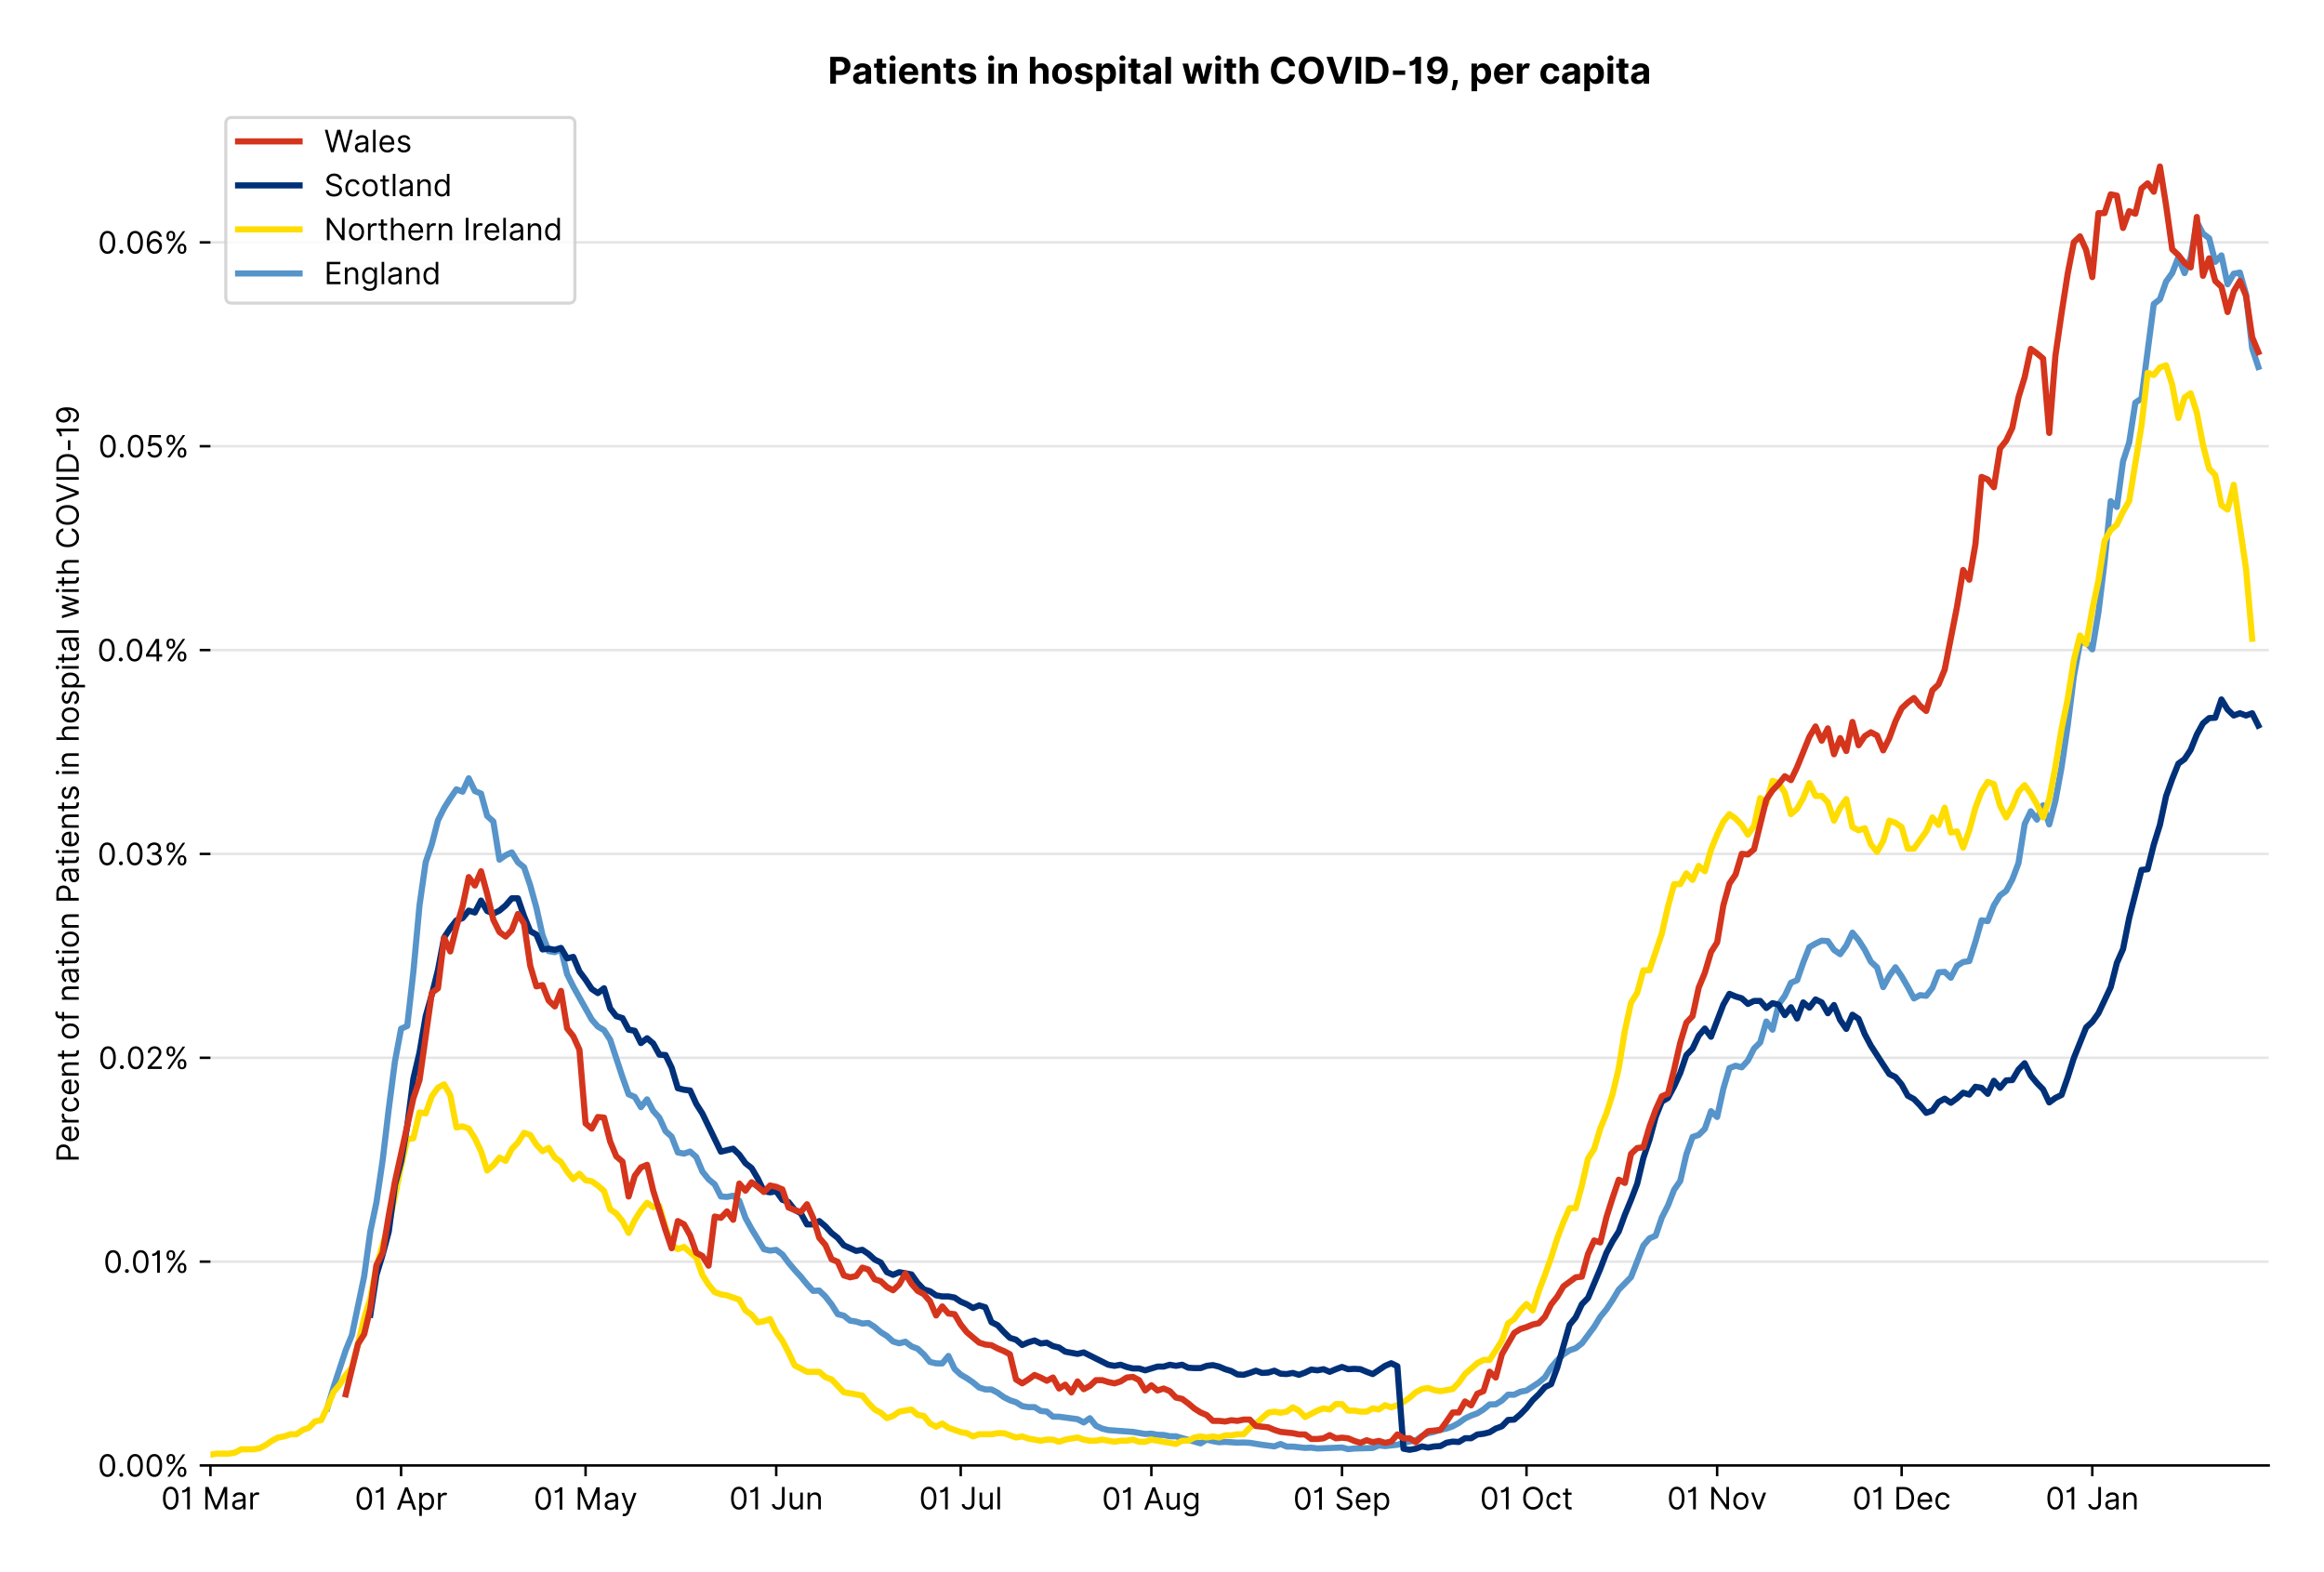 <?xml version="1.0" encoding="utf-8" standalone="no"?>
<!DOCTYPE svg PUBLIC "-//W3C//DTD SVG 1.1//EN"
  "http://www.w3.org/Graphics/SVG/1.1/DTD/svg11.dtd">
<!-- Created with matplotlib (https://matplotlib.org/) -->
<svg version="1.1" viewBox="0 0 756.061 511.276" xmlns="http://www.w3.org/2000/svg" xmlns:xlink="http://www.w3.org/1999/xlink">
 <defs>
  <style type="text/css">*{stroke-linecap:butt;stroke-linejoin:round;}</style>
 </defs>
 <g id="figure_1">
  <g id="patch_1">
   <path d="M 0 511.276 
L 756.061 511.276 
L 756.061 0 
L 0 0 
z
" style="fill:#ffffff;"/>
  </g>
  <g id="axes_1">
   <g id="patch_2">
    <path d="M 68.461 476.745 
L 738.061 476.745 
L 738.061 33.225 
L 68.461 33.225 
z
" style="fill:#ffffff;"/>
   </g>
   <g id="matplotlib.axis_1">
    <g id="xtick_1">
     <g id="line2d_1">
      <defs>
       <path d="M 0 0 
L 0 3.5 
" id="mcc16b9baa7" style="stroke:#000000;stroke-width:0.8;"/>
      </defs>
      <g>
       <use style="stroke:#000000;stroke-width:0.8;" x="68.461" xlink:href="#mcc16b9baa7" y="476.745"/>
      </g>
     </g>
     <g id="text_1">
      <!-- 01 Mar -->
      <g transform="translate(52.424 491.018)scale(0.1 -0.1)">
       <defs>
        <path d="M 31.25 -1 
Q 19.219 -1 12.594 8.766 
Q 5.969 18.531 5.969 36.359 
Q 5.969 54.047 12.641 63.875 
Q 19.312 73.719 31.25 73.719 
Q 43.188 73.719 49.859 63.875 
Q 56.531 54.047 56.531 36.359 
Q 56.531 18.531 49.906 8.766 
Q 43.297 -1 31.25 -1 
z
M 31.25 6.812 
Q 39.203 6.812 43.609 14.484 
Q 48.016 22.156 48.016 36.359 
Q 48.016 50.531 43.578 58.281 
Q 39.141 66.047 31.25 66.047 
Q 23.375 66.047 18.922 58.281 
Q 14.484 50.531 14.484 36.359 
Q 14.484 22.156 18.906 14.484 
Q 23.328 6.812 31.25 6.812 
z
" id="Inter-Regular-48"/>
        <path d="M 30.828 72.734 
L 30.828 0 
L 22.016 0 
L 22.016 59.938 
L 21.453 59.938 
Q 20.953 58.953 18.891 57.688 
Q 16.828 56.422 13.562 55.484 
Q 10.297 54.547 6.109 54.547 
L 6.109 61.938 
Q 10.328 61.938 13.422 63.453 
Q 16.516 64.984 18.594 67.047 
Q 20.672 69.109 21.75 70.766 
Q 22.828 72.438 23.016 72.734 
z
" id="Inter-Regular-49"/>
        <path id="Inter-Regular-32"/>
        <path d="M 8.812 72.734 
L 19.312 72.734 
L 44.031 12.359 
L 44.891 12.359 
L 69.609 72.734 
L 80.109 72.734 
L 80.109 0 
L 71.875 0 
L 71.875 55.25 
L 71.172 55.25 
L 48.438 0 
L 40.484 0 
L 17.75 55.25 
L 17.047 55.25 
L 17.047 0 
L 8.812 0 
z
" id="Inter-Regular-77"/>
        <path d="M 23.719 -1.281 
Q 18.531 -1.281 14.312 0.688 
Q 10.094 2.656 7.594 6.406 
Q 5.109 10.156 5.109 15.484 
Q 5.109 20.172 6.953 23.094 
Q 8.812 26.031 11.891 27.703 
Q 14.984 29.375 18.734 30.203 
Q 22.484 31.031 26.281 31.531 
Q 31.25 32.172 34.359 32.5 
Q 37.469 32.844 38.906 33.656 
Q 40.344 34.484 40.344 36.5 
L 40.344 36.797 
Q 40.344 42.047 37.484 44.953 
Q 34.625 47.875 28.844 47.875 
Q 22.828 47.875 19.422 45.234 
Q 16.016 42.609 14.625 39.625 
L 6.672 42.469 
Q 8.812 47.438 12.375 50.219 
Q 15.953 53.016 20.188 54.125 
Q 24.438 55.25 28.547 55.25 
Q 31.188 55.25 34.609 54.625 
Q 38.031 54.016 41.25 52.094 
Q 44.469 50.172 46.594 46.297 
Q 48.719 42.438 48.719 35.938 
L 48.719 0 
L 40.344 0 
L 40.344 7.391 
L 39.922 7.391 
Q 39.062 5.609 37.078 3.578 
Q 35.094 1.562 31.781 0.141 
Q 28.484 -1.281 23.719 -1.281 
z
M 25 6.25 
Q 29.969 6.25 33.391 8.203 
Q 36.828 10.156 38.578 13.234 
Q 40.344 16.328 40.344 19.75 
L 40.344 27.422 
Q 39.812 26.781 38.016 26.266 
Q 36.219 25.75 33.891 25.375 
Q 31.578 25 29.391 24.734 
Q 27.203 24.469 25.859 24.297 
Q 22.594 23.859 19.766 22.922 
Q 16.938 21.984 15.219 20.109 
Q 13.5 18.25 13.5 15.062 
Q 13.5 10.688 16.75 8.469 
Q 20 6.25 25 6.25 
z
" id="Inter-Regular-97"/>
        <path d="M 7.672 0 
L 7.672 54.547 
L 15.766 54.547 
L 15.766 46.312 
L 16.344 46.312 
Q 17.797 50.359 21.703 52.875 
Q 25.609 55.391 30.547 55.391 
Q 32.812 55.391 34.516 54.859 
Q 36.219 54.328 37.5 53.406 
L 34.656 46.312 
Q 33.766 46.766 32.578 47.031 
Q 31.391 47.297 29.828 47.297 
Q 23.859 47.297 19.953 43.656 
Q 16.047 40.016 16.047 34.516 
L 16.047 0 
z
" id="Inter-Regular-114"/>
       </defs>
       <use xlink:href="#Inter-Regular-48"/>
       <use x="62.5" xlink:href="#Inter-Regular-49"/>
       <use x="106.676" xlink:href="#Inter-Regular-32"/>
       <use x="134.801" xlink:href="#Inter-Regular-77"/>
       <use x="225.994" xlink:href="#Inter-Regular-97"/>
       <use x="282.386" xlink:href="#Inter-Regular-114"/>
      </g>
     </g>
    </g>
    <g id="xtick_2">
     <g id="line2d_2">
      <g>
       <use style="stroke:#000000;stroke-width:0.8;" x="130.483" xlink:href="#mcc16b9baa7" y="476.745"/>
      </g>
     </g>
     <g id="text_2">
      <!-- 01 Apr -->
      <g transform="translate(115.398 491.117)scale(0.1 -0.1)">
       <defs>
        <path d="M 11.797 0 
L 2.562 0 
L 29.266 72.734 
L 38.359 72.734 
L 65.062 0 
L 55.828 0 
L 48.516 20.594 
L 19.109 20.594 
z
M 21.875 28.406 
L 45.734 28.406 
L 34.094 61.219 
L 33.531 61.219 
z
" id="Inter-Regular-65"/>
        <path d="M 7.672 -20.453 
L 7.672 54.547 
L 15.766 54.547 
L 15.766 45.875 
L 16.766 45.875 
Q 17.688 47.297 19.328 49.516 
Q 20.984 51.734 24.094 53.484 
Q 27.203 55.25 32.531 55.25 
Q 39.422 55.25 44.672 51.797 
Q 49.938 48.359 52.875 42.031 
Q 55.828 35.719 55.828 27.125 
Q 55.828 18.469 52.875 12.125 
Q 49.938 5.781 44.703 2.312 
Q 39.484 -1.141 32.672 -1.141 
Q 27.422 -1.141 24.25 0.609 
Q 21.094 2.375 19.391 4.625 
Q 17.688 6.891 16.766 8.375 
L 16.047 8.375 
L 16.047 -20.453 
z
M 15.906 27.266 
Q 15.906 18 19.938 12.188 
Q 23.969 6.391 31.531 6.391 
Q 36.797 6.391 40.328 9.172 
Q 43.859 11.969 45.641 16.703 
Q 47.438 21.453 47.438 27.266 
Q 47.438 33.031 45.672 37.656 
Q 43.922 42.297 40.391 45.016 
Q 36.859 47.734 31.531 47.734 
Q 23.859 47.734 19.875 42.078 
Q 15.906 36.438 15.906 27.266 
z
" id="Inter-Regular-112"/>
       </defs>
       <use xlink:href="#Inter-Regular-48"/>
       <use x="62.5" xlink:href="#Inter-Regular-49"/>
       <use x="106.676" xlink:href="#Inter-Regular-32"/>
       <use x="134.801" xlink:href="#Inter-Regular-65"/>
       <use x="202.415" xlink:href="#Inter-Regular-112"/>
       <use x="263.352" xlink:href="#Inter-Regular-114"/>
      </g>
     </g>
    </g>
    <g id="xtick_3">
     <g id="line2d_3">
      <g>
       <use style="stroke:#000000;stroke-width:0.8;" x="190.504" xlink:href="#mcc16b9baa7" y="476.745"/>
      </g>
     </g>
     <g id="text_3">
      <!-- 01 May -->
      <g transform="translate(173.601 491.117)scale(0.1 -0.1)">
       <defs>
        <path d="M 12.781 -21.172 
Q 10.656 -21.172 8.984 -20.828 
Q 7.312 -20.484 6.672 -20.172 
L 8.812 -12.781 
Q 13.391 -13.953 16.453 -12.719 
Q 19.531 -11.5 21.734 -5.391 
L 23.578 -0.281 
L 3.406 54.547 
L 12.5 54.547 
L 27.562 11.078 
L 28.125 11.078 
L 43.188 54.547 
L 52.281 54.547 
L 28.844 -8.812 
Q 24.219 -21.172 12.781 -21.172 
z
" id="Inter-Regular-121"/>
       </defs>
       <use xlink:href="#Inter-Regular-48"/>
       <use x="62.5" xlink:href="#Inter-Regular-49"/>
       <use x="106.676" xlink:href="#Inter-Regular-32"/>
       <use x="134.801" xlink:href="#Inter-Regular-77"/>
       <use x="225.994" xlink:href="#Inter-Regular-97"/>
       <use x="282.386" xlink:href="#Inter-Regular-121"/>
      </g>
     </g>
    </g>
    <g id="xtick_4">
     <g id="line2d_4">
      <g>
       <use style="stroke:#000000;stroke-width:0.8;" x="252.526" xlink:href="#mcc16b9baa7" y="476.745"/>
      </g>
     </g>
     <g id="text_4">
      <!-- 01 Jun -->
      <g transform="translate(237.242 491.018)scale(0.1 -0.1)">
       <defs>
        <path d="M 36.656 72.734 
L 45.453 72.734 
L 45.453 20.734 
Q 45.453 10.266 39.828 4.625 
Q 34.203 -1 24.719 -1 
Q 18.75 -1 14.094 1.188 
Q 9.453 3.375 6.781 7.422 
Q 4.125 11.469 4.125 17.047 
L 12.781 17.047 
Q 12.781 12.422 16.156 9.609 
Q 19.531 6.812 24.719 6.812 
Q 30.438 6.812 33.547 10.375 
Q 36.656 13.953 36.656 20.734 
z
" id="Inter-Regular-74"/>
        <path d="M 42.047 22.297 
L 42.047 54.547 
L 50.422 54.547 
L 50.422 0 
L 42.047 0 
L 42.047 9.234 
L 41.484 9.234 
Q 39.562 5.078 35.516 2.188 
Q 31.469 -0.703 25.281 -0.703 
Q 17.609 -0.703 12.641 4.375 
Q 7.672 9.453 7.672 19.891 
L 7.672 54.547 
L 16.047 54.547 
L 16.047 20.453 
Q 16.047 14.484 19.406 10.938 
Q 22.766 7.391 27.984 7.391 
Q 31.109 7.391 34.359 8.984 
Q 37.609 10.578 39.828 13.875 
Q 42.047 17.188 42.047 22.297 
z
" id="Inter-Regular-117"/>
        <path d="M 16.047 32.812 
L 16.047 0 
L 7.672 0 
L 7.672 54.547 
L 15.766 54.547 
L 15.766 46.016 
L 16.484 46.016 
Q 18.391 50.172 22.297 52.703 
Q 26.203 55.25 32.391 55.25 
Q 40.656 55.25 45.75 50.172 
Q 50.859 45.094 50.859 34.656 
L 50.859 0 
L 42.469 0 
L 42.469 34.094 
Q 42.469 40.516 39.125 44.125 
Q 35.797 47.734 29.969 47.734 
Q 23.969 47.734 20 43.844 
Q 16.047 39.953 16.047 32.812 
z
" id="Inter-Regular-110"/>
       </defs>
       <use xlink:href="#Inter-Regular-48"/>
       <use x="62.5" xlink:href="#Inter-Regular-49"/>
       <use x="106.676" xlink:href="#Inter-Regular-32"/>
       <use x="134.801" xlink:href="#Inter-Regular-74"/>
       <use x="189.063" xlink:href="#Inter-Regular-117"/>
       <use x="247.159" xlink:href="#Inter-Regular-110"/>
      </g>
     </g>
    </g>
    <g id="xtick_5">
     <g id="line2d_5">
      <g>
       <use style="stroke:#000000;stroke-width:0.8;" x="312.548" xlink:href="#mcc16b9baa7" y="476.745"/>
      </g>
     </g>
     <g id="text_5">
      <!-- 01 Jul -->
      <g transform="translate(299.004 491.018)scale(0.1 -0.1)">
       <defs>
        <path d="M 16.047 72.734 
L 16.047 0 
L 7.672 0 
L 7.672 72.734 
z
" id="Inter-Regular-108"/>
       </defs>
       <use xlink:href="#Inter-Regular-48"/>
       <use x="62.5" xlink:href="#Inter-Regular-49"/>
       <use x="106.676" xlink:href="#Inter-Regular-32"/>
       <use x="134.801" xlink:href="#Inter-Regular-74"/>
       <use x="189.063" xlink:href="#Inter-Regular-117"/>
       <use x="247.159" xlink:href="#Inter-Regular-108"/>
      </g>
     </g>
    </g>
    <g id="xtick_6">
     <g id="line2d_6">
      <g>
       <use style="stroke:#000000;stroke-width:0.8;" x="374.57" xlink:href="#mcc16b9baa7" y="476.745"/>
      </g>
     </g>
     <g id="text_6">
      <!-- 01 Aug -->
      <g transform="translate(358.498 491.117)scale(0.1 -0.1)">
       <defs>
        <path d="M 29.688 -21.594 
Q 20.562 -21.594 15.25 -18.266 
Q 9.938 -14.953 7.391 -10.656 
L 14.062 -5.969 
Q 15.203 -7.453 16.938 -9.391 
Q 18.688 -11.328 21.719 -12.766 
Q 24.75 -14.203 29.688 -14.203 
Q 36.297 -14.203 40.594 -11 
Q 44.891 -7.812 44.891 -1 
L 44.891 10.078 
L 44.172 10.078 
Q 43.25 8.594 41.562 6.406 
Q 39.875 4.219 36.734 2.531 
Q 33.594 0.859 28.266 0.859 
Q 21.656 0.859 16.422 3.984 
Q 11.188 7.109 8.141 13.062 
Q 5.109 19.031 5.109 27.562 
Q 5.109 35.938 8.062 42.172 
Q 11.016 48.406 16.266 51.828 
Q 21.516 55.25 28.406 55.25 
Q 33.734 55.25 36.875 53.484 
Q 40.016 51.734 41.703 49.516 
Q 43.391 47.297 44.312 45.875 
L 45.172 45.875 
L 45.172 54.547 
L 53.266 54.547 
L 53.266 -1.562 
Q 53.266 -8.594 50.078 -13.016 
Q 46.906 -17.438 41.562 -19.516 
Q 36.219 -21.594 29.688 -21.594 
z
M 29.406 8.375 
Q 36.969 8.375 41 13.5 
Q 45.031 18.641 45.031 27.703 
Q 45.031 36.547 41.047 42.141 
Q 37.078 47.734 29.406 47.734 
Q 24.078 47.734 20.547 45.031 
Q 17.016 42.328 15.25 37.781 
Q 13.5 33.234 13.5 27.703 
Q 13.5 19.172 17.5 13.766 
Q 21.516 8.375 29.406 8.375 
z
" id="Inter-Regular-103"/>
       </defs>
       <use xlink:href="#Inter-Regular-48"/>
       <use x="62.5" xlink:href="#Inter-Regular-49"/>
       <use x="106.676" xlink:href="#Inter-Regular-32"/>
       <use x="134.801" xlink:href="#Inter-Regular-65"/>
       <use x="202.415" xlink:href="#Inter-Regular-117"/>
       <use x="260.511" xlink:href="#Inter-Regular-103"/>
      </g>
     </g>
    </g>
    <g id="xtick_7">
     <g id="line2d_7">
      <g>
       <use style="stroke:#000000;stroke-width:0.8;" x="436.592" xlink:href="#mcc16b9baa7" y="476.745"/>
      </g>
     </g>
     <g id="text_7">
      <!-- 01 Sep -->
      <g transform="translate(420.704 491.117)scale(0.1 -0.1)">
       <defs>
        <path d="M 48.578 54.547 
Q 47.938 59.938 43.391 62.922 
Q 38.844 65.906 32.25 65.906 
Q 25 65.906 20.594 62.484 
Q 16.188 59.062 16.188 53.828 
Q 16.188 49.922 18.578 47.531 
Q 20.984 45.141 24.266 43.797 
Q 27.562 42.469 30.25 41.766 
L 37.641 39.766 
Q 40.484 39.031 43.984 37.719 
Q 47.484 36.406 50.688 34.141 
Q 53.906 31.891 56 28.375 
Q 58.094 24.859 58.094 19.75 
Q 58.094 13.844 55.016 9.078 
Q 51.953 4.328 46.078 1.516 
Q 40.203 -1.281 31.812 -1.281 
Q 20.094 -1.281 13.203 4.25 
Q 6.328 9.797 5.688 18.75 
L 14.781 18.75 
Q 15.125 14.625 17.562 11.938 
Q 20 9.266 23.734 7.969 
Q 27.484 6.672 31.812 6.672 
Q 36.859 6.672 40.875 8.328 
Q 44.891 9.984 47.234 12.938 
Q 49.578 15.906 49.578 19.891 
Q 49.578 23.516 47.547 25.781 
Q 45.531 28.047 42.219 29.469 
Q 38.922 30.891 35.094 31.953 
L 26.141 34.516 
Q 17.609 36.969 12.641 41.516 
Q 7.672 46.062 7.672 53.406 
Q 7.672 59.516 10.984 64.078 
Q 14.312 68.641 19.938 71.172 
Q 25.562 73.719 32.531 73.719 
Q 39.562 73.719 45.031 71.219 
Q 50.5 68.719 53.703 64.375 
Q 56.922 60.047 57.109 54.547 
z
" id="Inter-Regular-83"/>
        <path d="M 30.547 -1.141 
Q 22.656 -1.141 16.953 2.359 
Q 11.266 5.859 8.188 12.156 
Q 5.109 18.469 5.109 26.844 
Q 5.109 35.234 8.188 41.641 
Q 11.266 48.047 16.781 51.641 
Q 22.297 55.25 29.688 55.25 
Q 33.953 55.25 38.109 53.828 
Q 42.266 52.422 45.672 49.234 
Q 49.078 46.062 51.094 40.844 
Q 53.125 35.625 53.125 27.984 
L 53.125 24.438 
L 13.531 24.438 
Q 13.812 15.703 18.484 11.047 
Q 23.156 6.391 30.547 6.391 
Q 35.484 6.391 39.031 8.516 
Q 42.578 10.656 44.172 14.922 
L 52.281 12.641 
Q 50.359 6.469 44.594 2.656 
Q 38.844 -1.141 30.547 -1.141 
z
M 13.531 31.672 
L 44.609 31.672 
Q 44.609 38.594 40.547 43.156 
Q 36.5 47.734 29.688 47.734 
Q 24.891 47.734 21.375 45.484 
Q 17.859 43.25 15.828 39.578 
Q 13.812 35.906 13.531 31.672 
z
" id="Inter-Regular-101"/>
       </defs>
       <use xlink:href="#Inter-Regular-48"/>
       <use x="62.5" xlink:href="#Inter-Regular-49"/>
       <use x="106.676" xlink:href="#Inter-Regular-32"/>
       <use x="134.801" xlink:href="#Inter-Regular-83"/>
       <use x="198.58" xlink:href="#Inter-Regular-101"/>
       <use x="256.818" xlink:href="#Inter-Regular-112"/>
      </g>
     </g>
    </g>
    <g id="xtick_8">
     <g id="line2d_8">
      <g>
       <use style="stroke:#000000;stroke-width:0.8;" x="496.613" xlink:href="#mcc16b9baa7" y="476.745"/>
      </g>
     </g>
     <g id="text_8">
      <!-- 01 Oct -->
      <g transform="translate(481.457 491.018)scale(0.1 -0.1)">
       <defs>
        <path d="M 70.172 36.359 
Q 70.172 24.859 66.016 16.469 
Q 61.859 8.094 54.609 3.547 
Q 47.375 -1 38.062 -1 
Q 28.766 -1 21.516 3.547 
Q 14.281 8.094 10.125 16.469 
Q 5.969 24.859 5.969 36.359 
Q 5.969 47.875 10.125 56.25 
Q 14.281 64.625 21.516 69.172 
Q 28.766 73.719 38.062 73.719 
Q 47.375 73.719 54.609 69.172 
Q 61.859 64.625 66.016 56.25 
Q 70.172 47.875 70.172 36.359 
z
M 61.656 36.359 
Q 61.656 45.812 58.5 52.312 
Q 55.359 58.812 50.016 62.141 
Q 44.672 65.484 38.062 65.484 
Q 31.469 65.484 26.125 62.141 
Q 20.781 58.812 17.625 52.312 
Q 14.484 45.812 14.484 36.359 
Q 14.484 26.922 17.625 20.422 
Q 20.781 13.922 26.125 10.578 
Q 31.469 7.25 38.062 7.25 
Q 44.672 7.25 50.016 10.578 
Q 55.359 13.922 58.5 20.422 
Q 61.656 26.922 61.656 36.359 
z
" id="Inter-Regular-79"/>
        <path d="M 29.828 -1.141 
Q 22.156 -1.141 16.609 2.484 
Q 11.078 6.109 8.094 12.469 
Q 5.109 18.828 5.109 26.984 
Q 5.109 35.297 8.188 41.672 
Q 11.266 48.047 16.781 51.641 
Q 22.297 55.25 29.688 55.25 
Q 35.438 55.25 40.047 53.125 
Q 44.672 51 47.609 47.156 
Q 50.562 43.328 51.281 38.203 
L 42.906 38.203 
Q 41.938 41.938 38.656 44.828 
Q 35.375 47.734 29.828 47.734 
Q 22.484 47.734 17.984 42.141 
Q 13.5 36.547 13.5 27.266 
Q 13.5 17.797 17.938 12.094 
Q 22.375 6.391 29.828 6.391 
Q 34.734 6.391 38.234 8.906 
Q 41.734 11.438 42.906 15.906 
L 51.281 15.906 
Q 50.562 11.078 47.781 7.219 
Q 45 3.375 40.438 1.109 
Q 35.875 -1.141 29.828 -1.141 
z
" id="Inter-Regular-99"/>
        <path d="M 31.391 54.547 
L 31.391 47.438 
L 19.75 47.438 
L 19.75 15.625 
Q 19.75 12.078 20.797 10.312 
Q 21.844 8.562 23.484 7.969 
Q 25.141 7.391 26.984 7.391 
Q 28.375 7.391 29.266 7.547 
Q 30.156 7.703 30.688 7.812 
L 32.391 0.281 
Q 31.531 -0.031 30 -0.359 
Q 28.484 -0.703 26.141 -0.703 
Q 22.594 -0.703 19.188 0.812 
Q 15.797 2.344 13.578 5.469 
Q 11.359 8.594 11.359 13.359 
L 11.359 47.438 
L 3.125 47.438 
L 3.125 54.547 
L 11.359 54.547 
L 11.359 67.609 
L 19.75 67.609 
L 19.75 54.547 
z
" id="Inter-Regular-116"/>
       </defs>
       <use xlink:href="#Inter-Regular-48"/>
       <use x="62.5" xlink:href="#Inter-Regular-49"/>
       <use x="106.676" xlink:href="#Inter-Regular-32"/>
       <use x="134.801" xlink:href="#Inter-Regular-79"/>
       <use x="210.938" xlink:href="#Inter-Regular-99"/>
       <use x="266.761" xlink:href="#Inter-Regular-116"/>
      </g>
     </g>
    </g>
    <g id="xtick_9">
     <g id="line2d_9">
      <g>
       <use style="stroke:#000000;stroke-width:0.8;" x="558.635" xlink:href="#mcc16b9baa7" y="476.745"/>
      </g>
     </g>
     <g id="text_9">
      <!-- 01 Nov -->
      <g transform="translate(542.364 491.018)scale(0.1 -0.1)">
       <defs>
        <path d="M 66.484 72.734 
L 66.484 0 
L 57.953 0 
L 18.328 57.109 
L 17.609 57.109 
L 17.609 0 
L 8.812 0 
L 8.812 72.734 
L 17.328 72.734 
L 57.109 15.484 
L 57.812 15.484 
L 57.812 72.734 
z
" id="Inter-Regular-78"/>
        <path d="M 29.828 -1.141 
Q 22.438 -1.141 16.875 2.375 
Q 11.328 5.891 8.219 12.203 
Q 5.109 18.531 5.109 26.984 
Q 5.109 35.516 8.219 41.859 
Q 11.328 48.219 16.875 51.734 
Q 22.438 55.25 29.828 55.25 
Q 37.219 55.25 42.766 51.734 
Q 48.328 48.219 51.438 41.859 
Q 54.547 35.516 54.547 26.984 
Q 54.547 18.531 51.438 12.203 
Q 48.328 5.891 42.766 2.375 
Q 37.219 -1.141 29.828 -1.141 
z
M 29.828 6.391 
Q 35.438 6.391 39.062 9.266 
Q 42.688 12.141 44.422 16.828 
Q 46.172 21.516 46.172 26.984 
Q 46.172 32.453 44.422 37.172 
Q 42.688 41.906 39.062 44.812 
Q 35.438 47.734 29.828 47.734 
Q 24.219 47.734 20.594 44.812 
Q 16.969 41.906 15.234 37.172 
Q 13.5 32.453 13.5 26.984 
Q 13.5 21.516 15.234 16.828 
Q 16.969 12.141 20.594 9.266 
Q 24.219 6.391 29.828 6.391 
z
" id="Inter-Regular-111"/>
        <path d="M 52.281 54.547 
L 32.109 0 
L 23.578 0 
L 3.406 54.547 
L 12.5 54.547 
L 27.562 11.078 
L 28.125 11.078 
L 43.188 54.547 
z
" id="Inter-Regular-118"/>
       </defs>
       <use xlink:href="#Inter-Regular-48"/>
       <use x="62.5" xlink:href="#Inter-Regular-49"/>
       <use x="106.676" xlink:href="#Inter-Regular-32"/>
       <use x="134.801" xlink:href="#Inter-Regular-78"/>
       <use x="210.085" xlink:href="#Inter-Regular-111"/>
       <use x="269.744" xlink:href="#Inter-Regular-118"/>
      </g>
     </g>
    </g>
    <g id="xtick_10">
     <g id="line2d_10">
      <g>
       <use style="stroke:#000000;stroke-width:0.8;" x="618.656" xlink:href="#mcc16b9baa7" y="476.745"/>
      </g>
     </g>
     <g id="text_10">
      <!-- 01 Dec -->
      <g transform="translate(602.62 491.018)scale(0.1 -0.1)">
       <defs>
        <path d="M 31.25 0 
L 8.812 0 
L 8.812 72.734 
L 32.25 72.734 
Q 42.828 72.734 50.359 68.375 
Q 57.891 64.031 61.891 55.906 
Q 65.906 47.797 65.906 36.5 
Q 65.906 25.141 61.859 16.953 
Q 57.812 8.766 50.062 4.375 
Q 42.328 0 31.25 0 
z
M 17.609 7.812 
L 30.688 7.812 
Q 44.219 7.812 50.797 15.5 
Q 57.391 23.188 57.391 36.5 
Q 57.391 49.719 50.922 57.312 
Q 44.469 64.922 31.672 64.922 
L 17.609 64.922 
z
" id="Inter-Regular-68"/>
       </defs>
       <use xlink:href="#Inter-Regular-48"/>
       <use x="62.5" xlink:href="#Inter-Regular-49"/>
       <use x="106.676" xlink:href="#Inter-Regular-32"/>
       <use x="134.801" xlink:href="#Inter-Regular-68"/>
       <use x="206.676" xlink:href="#Inter-Regular-101"/>
       <use x="264.915" xlink:href="#Inter-Regular-99"/>
      </g>
     </g>
    </g>
    <g id="xtick_11">
     <g id="line2d_11">
      <g>
       <use style="stroke:#000000;stroke-width:0.8;" x="680.678" xlink:href="#mcc16b9baa7" y="476.745"/>
      </g>
     </g>
     <g id="text_11">
      <!-- 01 Jan -->
      <g transform="translate(665.479 491.018)scale(0.1 -0.1)">
       <use xlink:href="#Inter-Regular-48"/>
       <use x="62.5" xlink:href="#Inter-Regular-49"/>
       <use x="106.676" xlink:href="#Inter-Regular-32"/>
       <use x="134.801" xlink:href="#Inter-Regular-74"/>
       <use x="189.063" xlink:href="#Inter-Regular-97"/>
       <use x="245.455" xlink:href="#Inter-Regular-110"/>
      </g>
     </g>
    </g>
   </g>
   <g id="matplotlib.axis_2">
    <g id="ytick_1">
     <g id="line2d_12">
      <path clip-path="url(#pd344577b9e)" d="M 68.461 476.745 
L 738.061 476.745 
" style="fill:none;stroke:#e5e5e5;stroke-linecap:square;stroke-width:0.8;"/>
     </g>
     <g id="line2d_13">
      <defs>
       <path d="M 0 0 
L -3.5 0 
" id="m50beeb65fb" style="stroke:#000000;stroke-width:0.8;"/>
      </defs>
      <g>
       <use style="stroke:#000000;stroke-width:0.8;" x="68.461" xlink:href="#m50beeb65fb" y="476.745"/>
      </g>
     </g>
     <g id="text_12">
      <!-- 0.00% -->
      <g transform="translate(31.83 480.382)scale(0.1 -0.1)">
       <defs>
        <path d="M 13.781 -0.562 
Q 11.156 -0.562 9.266 1.312 
Q 7.391 3.203 7.391 5.828 
Q 7.391 8.453 9.266 10.328 
Q 11.156 12.219 13.781 12.219 
Q 16.406 12.219 18.281 10.328 
Q 20.172 8.453 20.172 5.828 
Q 20.172 3.203 18.281 1.312 
Q 16.406 -0.562 13.781 -0.562 
z
" id="Inter-Regular-46"/>
        <path d="M 44.609 13.641 
L 44.609 17.469 
Q 44.609 21.453 46.25 24.766 
Q 47.906 28.094 51.078 30.094 
Q 54.266 32.109 58.812 32.109 
Q 63.422 32.109 66.547 30.094 
Q 69.672 28.094 71.266 24.766 
Q 72.875 21.453 72.875 17.469 
L 72.875 13.641 
Q 72.875 9.656 71.25 6.328 
Q 69.641 3.016 66.5 1 
Q 63.359 -1 58.812 -1 
Q 54.188 -1 51.031 1 
Q 47.875 3.016 46.234 6.328 
Q 44.609 9.656 44.609 13.641 
z
M 8.375 55.25 
L 8.375 59.094 
Q 8.375 63.062 10.031 66.375 
Q 11.688 69.703 14.859 71.703 
Q 18.047 73.719 22.594 73.719 
Q 27.203 73.719 30.328 71.703 
Q 33.453 69.703 35.047 66.375 
Q 36.656 63.062 36.656 59.094 
L 36.656 55.25 
Q 36.656 51.281 35.031 47.953 
Q 33.422 44.641 30.266 42.625 
Q 27.125 40.625 22.594 40.625 
Q 17.969 40.625 14.812 42.625 
Q 11.656 44.641 10.016 47.953 
Q 8.375 51.281 8.375 55.25 
z
M 11.078 0 
L 61.078 72.734 
L 69.172 72.734 
L 19.172 0 
z
M 51.844 17.469 
L 51.844 13.641 
Q 51.844 10.328 53.406 7.719 
Q 54.969 5.109 58.812 5.109 
Q 62.531 5.109 64.078 7.719 
Q 65.625 10.328 65.625 13.641 
L 65.625 17.469 
Q 65.625 20.781 64.125 23.391 
Q 62.641 26 58.812 26 
Q 55.078 26 53.453 23.391 
Q 51.844 20.781 51.844 17.469 
z
M 15.625 59.094 
L 15.625 55.25 
Q 15.625 51.953 17.188 49.344 
Q 18.75 46.734 22.594 46.734 
Q 26.312 46.734 27.859 49.344 
Q 29.406 51.953 29.406 55.25 
L 29.406 59.094 
Q 29.406 62.391 27.906 65 
Q 26.422 67.609 22.594 67.609 
Q 18.859 67.609 17.234 65 
Q 15.625 62.391 15.625 59.094 
z
" id="Inter-Regular-37"/>
       </defs>
       <use xlink:href="#Inter-Regular-48"/>
       <use x="62.5" xlink:href="#Inter-Regular-46"/>
       <use x="90.057" xlink:href="#Inter-Regular-48"/>
       <use x="152.557" xlink:href="#Inter-Regular-48"/>
       <use x="215.057" xlink:href="#Inter-Regular-37"/>
      </g>
     </g>
    </g>
    <g id="ytick_2">
     <g id="line2d_14">
      <path clip-path="url(#pd344577b9e)" d="M 68.461 410.428 
L 738.061 410.428 
" style="fill:none;stroke:#e5e5e5;stroke-linecap:square;stroke-width:0.8;"/>
     </g>
     <g id="line2d_15">
      <g>
       <use style="stroke:#000000;stroke-width:0.8;" x="68.461" xlink:href="#m50beeb65fb" y="410.428"/>
      </g>
     </g>
     <g id="text_13">
      <!-- 0.01% -->
      <g transform="translate(33.663 414.065)scale(0.1 -0.1)">
       <use xlink:href="#Inter-Regular-48"/>
       <use x="62.5" xlink:href="#Inter-Regular-46"/>
       <use x="90.057" xlink:href="#Inter-Regular-48"/>
       <use x="152.557" xlink:href="#Inter-Regular-49"/>
       <use x="196.733" xlink:href="#Inter-Regular-37"/>
      </g>
     </g>
    </g>
    <g id="ytick_3">
     <g id="line2d_16">
      <path clip-path="url(#pd344577b9e)" d="M 68.461 344.112 
L 738.061 344.112 
" style="fill:none;stroke:#e5e5e5;stroke-linecap:square;stroke-width:0.8;"/>
     </g>
     <g id="line2d_17">
      <g>
       <use style="stroke:#000000;stroke-width:0.8;" x="68.461" xlink:href="#m50beeb65fb" y="344.112"/>
      </g>
     </g>
     <g id="text_14">
      <!-- 0.02% -->
      <g transform="translate(32.028 347.748)scale(0.1 -0.1)">
       <defs>
        <path d="M 7.531 0 
L 7.531 6.391 
L 31.531 32.672 
Q 35.766 37.281 38.5 40.703 
Q 41.234 44.141 42.562 47.172 
Q 43.891 50.219 43.891 53.547 
Q 43.891 59.297 39.891 62.672 
Q 35.906 66.047 29.969 66.047 
Q 23.656 66.047 19.922 62.266 
Q 16.188 58.484 16.188 52.266 
L 7.812 52.266 
Q 7.812 58.672 10.75 63.5 
Q 13.703 68.328 18.797 71.016 
Q 23.906 73.719 30.25 73.719 
Q 36.656 73.719 41.578 71.016 
Q 46.516 68.328 49.312 63.734 
Q 52.125 59.156 52.125 53.547 
Q 52.125 49.531 50.688 45.719 
Q 49.25 41.906 45.719 37.234 
Q 42.188 32.562 35.938 25.859 
L 19.609 8.375 
L 19.609 7.812 
L 53.406 7.812 
L 53.406 0 
z
" id="Inter-Regular-50"/>
       </defs>
       <use xlink:href="#Inter-Regular-48"/>
       <use x="62.5" xlink:href="#Inter-Regular-46"/>
       <use x="90.057" xlink:href="#Inter-Regular-48"/>
       <use x="152.557" xlink:href="#Inter-Regular-50"/>
       <use x="213.068" xlink:href="#Inter-Regular-37"/>
      </g>
     </g>
    </g>
    <g id="ytick_4">
     <g id="line2d_18">
      <path clip-path="url(#pd344577b9e)" d="M 68.461 277.795 
L 738.061 277.795 
" style="fill:none;stroke:#e5e5e5;stroke-linecap:square;stroke-width:0.8;"/>
     </g>
     <g id="line2d_19">
      <g>
       <use style="stroke:#000000;stroke-width:0.8;" x="68.461" xlink:href="#m50beeb65fb" y="277.795"/>
      </g>
     </g>
     <g id="text_15">
      <!-- 0.03% -->
      <g transform="translate(31.716 281.432)scale(0.1 -0.1)">
       <defs>
        <path d="M 32.109 -1 
Q 25.078 -1 19.578 1.406 
Q 14.094 3.828 10.875 8.141 
Q 7.672 12.469 7.391 18.188 
L 16.344 18.188 
Q 16.734 12.922 21.188 9.859 
Q 25.641 6.812 31.969 6.812 
Q 38.953 6.812 43.484 10.375 
Q 48.016 13.953 48.016 19.75 
Q 48.016 25.781 43.547 29.578 
Q 39.094 33.375 30.828 33.375 
L 25 33.375 
L 25 41.188 
L 30.828 41.188 
Q 37.281 41.188 41.359 44.625 
Q 45.453 48.078 45.453 53.828 
Q 45.453 59.344 41.859 62.688 
Q 38.281 66.047 32.25 66.047 
Q 28.484 66.047 25.156 64.672 
Q 21.844 63.312 19.75 60.734 
Q 17.656 58.172 17.469 54.547 
L 8.953 54.547 
Q 9.156 60.266 12.391 64.578 
Q 15.625 68.891 20.859 71.297 
Q 26.109 73.719 32.391 73.719 
Q 39.141 73.719 43.969 71 
Q 48.797 68.281 51.391 63.844 
Q 53.984 59.406 53.984 54.266 
Q 53.984 48.125 50.766 43.781 
Q 47.547 39.453 42.047 37.781 
L 42.047 37.219 
Q 48.938 36.078 52.797 31.375 
Q 56.672 26.672 56.672 19.75 
Q 56.672 13.812 53.453 9.109 
Q 50.25 4.406 44.703 1.703 
Q 39.172 -1 32.109 -1 
z
" id="Inter-Regular-51"/>
       </defs>
       <use xlink:href="#Inter-Regular-48"/>
       <use x="62.5" xlink:href="#Inter-Regular-46"/>
       <use x="90.057" xlink:href="#Inter-Regular-48"/>
       <use x="152.557" xlink:href="#Inter-Regular-51"/>
       <use x="216.193" xlink:href="#Inter-Regular-37"/>
      </g>
     </g>
    </g>
    <g id="ytick_5">
     <g id="line2d_20">
      <path clip-path="url(#pd344577b9e)" d="M 68.461 211.478 
L 738.061 211.478 
" style="fill:none;stroke:#e5e5e5;stroke-linecap:square;stroke-width:0.8;"/>
     </g>
     <g id="line2d_21">
      <g>
       <use style="stroke:#000000;stroke-width:0.8;" x="68.461" xlink:href="#m50beeb65fb" y="211.478"/>
      </g>
     </g>
     <g id="text_16">
      <!-- 0.04% -->
      <g transform="translate(31.659 215.115)scale(0.1 -0.1)">
       <defs>
        <path d="M 5.828 14.922 
L 5.828 22.156 
L 37.781 72.734 
L 48.438 72.734 
L 48.438 22.734 
L 58.375 22.734 
L 58.375 14.922 
L 48.438 14.922 
L 48.438 0 
L 40.062 0 
L 40.062 14.922 
z
M 40.062 22.734 
L 40.062 61.5 
L 39.484 61.5 
L 15.344 23.297 
L 15.344 22.734 
z
" id="Inter-Regular-52"/>
       </defs>
       <use xlink:href="#Inter-Regular-48"/>
       <use x="62.5" xlink:href="#Inter-Regular-46"/>
       <use x="90.057" xlink:href="#Inter-Regular-48"/>
       <use x="152.557" xlink:href="#Inter-Regular-52"/>
       <use x="216.761" xlink:href="#Inter-Regular-37"/>
      </g>
     </g>
    </g>
    <g id="ytick_6">
     <g id="line2d_22">
      <path clip-path="url(#pd344577b9e)" d="M 68.461 145.162 
L 738.061 145.162 
" style="fill:none;stroke:#e5e5e5;stroke-linecap:square;stroke-width:0.8;"/>
     </g>
     <g id="line2d_23">
      <g>
       <use style="stroke:#000000;stroke-width:0.8;" x="68.461" xlink:href="#m50beeb65fb" y="145.162"/>
      </g>
     </g>
     <g id="text_17">
      <!-- 0.05% -->
      <g transform="translate(32 148.798)scale(0.1 -0.1)">
       <defs>
        <path d="M 30.25 -1 
Q 24 -1 19 1.484 
Q 14 3.984 10.969 8.312 
Q 7.953 12.641 7.672 18.188 
L 16.188 18.188 
Q 16.688 13.25 20.688 10.031 
Q 24.688 6.812 30.25 6.812 
Q 34.734 6.812 38.234 8.906 
Q 41.734 11.016 43.734 14.688 
Q 45.734 18.359 45.734 23.016 
Q 45.734 27.766 43.656 31.516 
Q 41.578 35.266 37.953 37.422 
Q 34.344 39.594 29.688 39.625 
Q 26.344 39.672 22.828 38.625 
Q 19.312 37.578 17.047 35.938 
L 8.812 36.938 
L 13.219 72.734 
L 51 72.734 
L 51 64.922 
L 20.594 64.922 
L 18.047 43.469 
L 18.469 43.469 
Q 20.703 45.234 24.078 46.406 
Q 27.453 47.578 31.109 47.578 
Q 37.781 47.578 43.016 44.406 
Q 48.266 41.234 51.266 35.719 
Q 54.266 30.219 54.266 23.156 
Q 54.266 16.188 51.156 10.734 
Q 48.047 5.297 42.609 2.141 
Q 37.188 -1 30.25 -1 
z
" id="Inter-Regular-53"/>
       </defs>
       <use xlink:href="#Inter-Regular-48"/>
       <use x="62.5" xlink:href="#Inter-Regular-46"/>
       <use x="90.057" xlink:href="#Inter-Regular-48"/>
       <use x="152.557" xlink:href="#Inter-Regular-53"/>
       <use x="213.352" xlink:href="#Inter-Regular-37"/>
      </g>
     </g>
    </g>
    <g id="ytick_7">
     <g id="line2d_24">
      <path clip-path="url(#pd344577b9e)" d="M 68.461 78.845 
L 738.061 78.845 
" style="fill:none;stroke:#e5e5e5;stroke-linecap:square;stroke-width:0.8;"/>
     </g>
     <g id="line2d_25">
      <g>
       <use style="stroke:#000000;stroke-width:0.8;" x="68.461" xlink:href="#m50beeb65fb" y="78.845"/>
      </g>
     </g>
     <g id="text_18">
      <!-- 0.06% -->
      <g transform="translate(31.844 82.482)scale(0.1 -0.1)">
       <defs>
        <path d="M 31.672 -1 
Q 27.203 -0.922 22.719 0.703 
Q 18.25 2.344 14.562 6.234 
Q 10.875 10.125 8.625 16.781 
Q 6.391 23.438 6.391 33.516 
Q 6.391 52.906 13.453 63.375 
Q 20.531 73.859 32.812 73.859 
Q 41.969 73.859 48.016 68.5 
Q 54.078 63.141 55.406 54.547 
L 46.734 54.547 
Q 45.531 59.547 42.047 62.797 
Q 38.562 66.047 32.812 66.047 
Q 24.359 66.047 19.516 58.672 
Q 14.672 51.312 14.625 37.922 
L 15.203 37.922 
Q 18.188 42.438 22.828 45 
Q 27.484 47.578 33.094 47.578 
Q 39.344 47.578 44.531 44.469 
Q 49.719 41.375 52.844 35.922 
Q 55.969 30.469 55.969 23.438 
Q 55.969 16.688 52.953 11.094 
Q 49.938 5.5 44.484 2.219 
Q 39.031 -1.062 31.672 -1 
z
M 31.672 6.812 
Q 36.156 6.812 39.719 9.047 
Q 43.297 11.297 45.359 15.062 
Q 47.438 18.828 47.438 23.438 
Q 47.438 27.953 45.438 31.656 
Q 43.438 35.375 39.938 37.562 
Q 36.438 39.766 31.969 39.766 
Q 27.453 39.766 23.828 37.453 
Q 20.203 35.156 18.078 31.406 
Q 15.953 27.656 15.906 23.297 
Q 15.906 18.969 17.953 15.203 
Q 20 11.438 23.562 9.125 
Q 27.125 6.812 31.672 6.812 
z
" id="Inter-Regular-54"/>
       </defs>
       <use xlink:href="#Inter-Regular-48"/>
       <use x="62.5" xlink:href="#Inter-Regular-46"/>
       <use x="90.057" xlink:href="#Inter-Regular-48"/>
       <use x="152.557" xlink:href="#Inter-Regular-54"/>
       <use x="214.915" xlink:href="#Inter-Regular-37"/>
      </g>
     </g>
    </g>
    <g id="text_19">
     <!-- Percent of nation Patients in hospital with COVID-19 -->
     <g transform="translate(25.614 378.105)rotate(-90)scale(0.1 -0.1)">
      <defs>
       <path d="M 8.812 0 
L 8.812 72.734 
L 33.375 72.734 
Q 41.938 72.734 47.391 69.656 
Q 52.844 66.578 55.469 61.359 
Q 58.094 56.141 58.094 49.719 
Q 58.094 43.281 55.484 38.031 
Q 52.875 32.781 47.438 29.672 
Q 42.016 26.562 33.531 26.562 
L 17.609 26.562 
L 17.609 0 
z
M 17.609 34.375 
L 33.234 34.375 
Q 42.016 34.375 45.719 38.781 
Q 49.438 43.188 49.438 49.719 
Q 49.438 56.281 45.703 60.594 
Q 41.969 64.922 33.094 64.922 
L 17.609 64.922 
z
" id="Inter-Regular-80"/>
       <path d="M 31.969 54.547 
L 31.969 47.438 
L 19.75 47.438 
L 19.75 0 
L 11.359 0 
L 11.359 47.438 
L 2.562 47.438 
L 2.562 54.547 
L 11.359 54.547 
L 11.359 62.078 
Q 11.359 66.766 13.562 69.891 
Q 15.766 73.016 19.281 74.578 
Q 22.797 76.141 26.703 76.141 
Q 29.797 76.141 31.75 75.641 
Q 33.703 75.141 34.656 74.719 
L 32.25 67.469 
Q 31.609 67.688 30.484 68 
Q 29.375 68.328 27.562 68.328 
Q 23.406 68.328 21.578 66.234 
Q 19.75 64.141 19.75 60.078 
L 19.75 54.547 
z
" id="Inter-Regular-102"/>
       <path d="M 7.672 0 
L 7.672 54.547 
L 16.047 54.547 
L 16.047 0 
z
M 11.938 63.641 
Q 9.484 63.641 7.719 65.297 
Q 5.969 66.969 5.969 69.312 
Q 5.969 71.656 7.719 73.328 
Q 9.484 75 11.938 75 
Q 14.391 75 16.141 73.328 
Q 17.906 71.656 17.906 69.312 
Q 17.906 66.969 16.141 65.297 
Q 14.391 63.641 11.938 63.641 
z
" id="Inter-Regular-105"/>
       <path d="M 46.312 42.328 
L 38.781 40.203 
Q 37.672 43.047 35.078 45.531 
Q 32.5 48.016 26.984 48.016 
Q 21.984 48.016 18.656 45.719 
Q 15.344 43.438 15.344 39.922 
Q 15.344 36.797 17.609 34.984 
Q 19.891 33.172 24.719 31.953 
L 32.812 29.969 
Q 47.297 26.422 47.297 15.203 
Q 47.297 10.516 44.609 6.812 
Q 41.938 3.125 37.141 0.984 
Q 32.359 -1.141 26 -1.141 
Q 17.656 -1.141 12.188 2.484 
Q 6.719 6.109 5.25 13.062 
L 13.219 15.062 
Q 15.453 6.25 25.859 6.25 
Q 31.719 6.25 35.172 8.75 
Q 38.641 11.25 38.641 14.766 
Q 38.641 20.562 30.547 22.438 
L 21.453 24.578 
Q 13.953 26.344 10.453 30.094 
Q 6.969 33.844 6.969 39.484 
Q 6.969 44.109 9.578 47.656 
Q 12.188 51.203 16.703 53.219 
Q 21.234 55.25 26.984 55.25 
Q 35.094 55.25 39.719 51.703 
Q 44.359 48.156 46.312 42.328 
z
" id="Inter-Regular-115"/>
       <path d="M 16.047 32.812 
L 16.047 0 
L 7.672 0 
L 7.672 72.734 
L 16.047 72.734 
L 16.047 46.016 
L 16.766 46.016 
Q 18.688 50.25 22.531 52.75 
Q 26.391 55.25 32.812 55.25 
Q 41.188 55.25 46.297 50.203 
Q 51.422 45.172 51.422 34.656 
L 51.422 0 
L 43.047 0 
L 43.047 34.094 
Q 43.047 40.594 39.688 44.156 
Q 36.328 47.734 30.406 47.734 
Q 24.188 47.734 20.109 43.844 
Q 16.047 39.953 16.047 32.812 
z
" id="Inter-Regular-104"/>
       <path d="M 20.031 0 
L 3.406 54.547 
L 12.219 54.547 
L 24 12.781 
L 24.578 12.781 
L 36.219 54.547 
L 45.172 54.547 
L 56.672 12.922 
L 57.25 12.922 
L 69.031 54.547 
L 77.844 54.547 
L 61.219 0 
L 52.984 0 
L 41.047 41.906 
L 40.203 41.906 
L 28.266 0 
z
" id="Inter-Regular-119"/>
       <path d="M 67.328 50 
L 58.531 50 
Q 57.453 55.047 54.438 58.484 
Q 51.422 61.938 47.156 63.703 
Q 42.906 65.484 38.062 65.484 
Q 31.469 65.484 26.125 62.141 
Q 20.781 58.812 17.625 52.312 
Q 14.484 45.812 14.484 36.359 
Q 14.484 26.922 17.625 20.422 
Q 20.781 13.922 26.125 10.578 
Q 31.469 7.25 38.062 7.25 
Q 42.906 7.25 47.156 9.016 
Q 51.422 10.797 54.438 14.234 
Q 57.453 17.688 58.531 22.734 
L 67.328 22.734 
Q 65.984 15.266 61.828 9.953 
Q 57.672 4.656 51.531 1.828 
Q 45.391 -1 38.062 -1 
Q 28.766 -1 21.516 3.547 
Q 14.281 8.094 10.125 16.469 
Q 5.969 24.859 5.969 36.359 
Q 5.969 47.875 10.125 56.25 
Q 14.281 64.625 21.516 69.172 
Q 28.766 73.719 38.062 73.719 
Q 45.391 73.719 51.531 70.891 
Q 57.672 68.078 61.828 62.766 
Q 65.984 57.453 67.328 50 
z
" id="Inter-Regular-67"/>
       <path d="M 11.797 72.734 
L 33.375 11.5 
L 34.234 11.5 
L 55.828 72.734 
L 65.062 72.734 
L 38.359 0 
L 29.266 0 
L 2.562 72.734 
z
" id="Inter-Regular-86"/>
       <path d="M 17.609 72.734 
L 17.609 0 
L 8.812 0 
L 8.812 72.734 
z
" id="Inter-Regular-73"/>
       <path d="M 38.922 35.078 
L 38.922 27.266 
L 7.109 27.266 
L 7.109 35.078 
z
" id="Inter-Regular-45"/>
       <path d="M 30.688 73.859 
Q 35.156 73.828 39.625 72.156 
Q 44.109 70.484 47.797 66.609 
Q 51.5 62.75 53.734 56.094 
Q 55.969 49.438 55.969 39.344 
Q 55.969 19.953 48.875 9.469 
Q 41.797 -1 29.547 -1 
Q 20.391 -1 14.312 4.344 
Q 8.234 9.688 6.969 18.328 
L 15.625 18.328 
Q 16.797 13.312 20.297 10.062 
Q 23.797 6.812 29.547 6.812 
Q 37.969 6.812 42.844 14.156 
Q 47.734 21.516 47.734 34.938 
L 47.156 34.938 
Q 44.172 30.469 39.531 27.875 
Q 34.906 25.281 29.266 25.281 
Q 23.016 25.281 17.812 28.391 
Q 12.609 31.5 9.5 36.953 
Q 6.391 42.406 6.391 49.438 
Q 6.391 56.172 9.391 61.75 
Q 12.391 67.328 17.844 70.625 
Q 23.297 73.938 30.688 73.859 
z
M 30.688 66.047 
Q 26.203 66.047 22.641 63.812 
Q 19.078 61.578 17 57.812 
Q 14.922 54.047 14.922 49.438 
Q 14.922 44.891 16.922 41.172 
Q 18.922 37.469 22.422 35.281 
Q 25.922 33.094 30.406 33.094 
Q 34.875 33.094 38.516 35.406 
Q 42.156 37.719 44.297 41.469 
Q 46.453 45.234 46.453 49.578 
Q 46.453 53.906 44.406 57.672 
Q 42.359 61.438 38.797 63.734 
Q 35.234 66.047 30.688 66.047 
z
" id="Inter-Regular-57"/>
      </defs>
      <use xlink:href="#Inter-Regular-80"/>
      <use x="63.494" xlink:href="#Inter-Regular-101"/>
      <use x="121.733" xlink:href="#Inter-Regular-114"/>
      <use x="160.085" xlink:href="#Inter-Regular-99"/>
      <use x="215.909" xlink:href="#Inter-Regular-101"/>
      <use x="274.148" xlink:href="#Inter-Regular-110"/>
      <use x="332.671" xlink:href="#Inter-Regular-116"/>
      <use x="369.034" xlink:href="#Inter-Regular-32"/>
      <use x="397.159" xlink:href="#Inter-Regular-111"/>
      <use x="456.818" xlink:href="#Inter-Regular-102"/>
      <use x="492.898" xlink:href="#Inter-Regular-32"/>
      <use x="521.023" xlink:href="#Inter-Regular-110"/>
      <use x="579.546" xlink:href="#Inter-Regular-97"/>
      <use x="635.938" xlink:href="#Inter-Regular-116"/>
      <use x="672.301" xlink:href="#Inter-Regular-105"/>
      <use x="696.023" xlink:href="#Inter-Regular-111"/>
      <use x="755.682" xlink:href="#Inter-Regular-110"/>
      <use x="814.205" xlink:href="#Inter-Regular-32"/>
      <use x="842.33" xlink:href="#Inter-Regular-80"/>
      <use x="905.824" xlink:href="#Inter-Regular-97"/>
      <use x="962.216" xlink:href="#Inter-Regular-116"/>
      <use x="998.58" xlink:href="#Inter-Regular-105"/>
      <use x="1022.301" xlink:href="#Inter-Regular-101"/>
      <use x="1080.54" xlink:href="#Inter-Regular-110"/>
      <use x="1139.063" xlink:href="#Inter-Regular-116"/>
      <use x="1175.426" xlink:href="#Inter-Regular-115"/>
      <use x="1227.699" xlink:href="#Inter-Regular-32"/>
      <use x="1255.824" xlink:href="#Inter-Regular-105"/>
      <use x="1279.546" xlink:href="#Inter-Regular-110"/>
      <use x="1338.068" xlink:href="#Inter-Regular-32"/>
      <use x="1366.193" xlink:href="#Inter-Regular-104"/>
      <use x="1425.284" xlink:href="#Inter-Regular-111"/>
      <use x="1484.943" xlink:href="#Inter-Regular-115"/>
      <use x="1537.216" xlink:href="#Inter-Regular-112"/>
      <use x="1598.154" xlink:href="#Inter-Regular-105"/>
      <use x="1621.875" xlink:href="#Inter-Regular-116"/>
      <use x="1658.239" xlink:href="#Inter-Regular-97"/>
      <use x="1714.631" xlink:href="#Inter-Regular-108"/>
      <use x="1738.353" xlink:href="#Inter-Regular-32"/>
      <use x="1766.478" xlink:href="#Inter-Regular-119"/>
      <use x="1847.728" xlink:href="#Inter-Regular-105"/>
      <use x="1871.449" xlink:href="#Inter-Regular-116"/>
      <use x="1907.813" xlink:href="#Inter-Regular-104"/>
      <use x="1966.904" xlink:href="#Inter-Regular-32"/>
      <use x="1995.029" xlink:href="#Inter-Regular-67"/>
      <use x="2067.756" xlink:href="#Inter-Regular-79"/>
      <use x="2143.892" xlink:href="#Inter-Regular-86"/>
      <use x="2211.506" xlink:href="#Inter-Regular-73"/>
      <use x="2237.926" xlink:href="#Inter-Regular-68"/>
      <use x="2309.802" xlink:href="#Inter-Regular-45"/>
      <use x="2355.824" xlink:href="#Inter-Regular-49"/>
      <use x="2400" xlink:href="#Inter-Regular-57"/>
     </g>
    </g>
   </g>
   <g id="line2d_26">
    <path clip-path="url(#pd344577b9e)" d="M 106.474 458.13 
L 108.475 451.39 
L 112.477 439.243 
L 114.477 434.354 
L 118.479 415.173 
L 120.479 400.61 
L 122.48 391.102 
L 124.481 377.494 
L 126.482 360.67 
L 128.482 345.33 
L 130.483 334.667 
L 132.484 333.772 
L 134.484 316.099 
L 136.485 294.491 
L 138.486 280.494 
L 140.487 274.638 
L 142.487 266.862 
L 144.488 262.88 
L 146.489 259.687 
L 148.489 256.789 
L 150.49 257.555 
L 152.491 253.195 
L 154.491 257.354 
L 156.492 258.167 
L 158.493 265.449 
L 160.494 267.228 
L 162.494 279.658 
L 164.495 278.22 
L 166.496 277.301 
L 168.496 280.529 
L 170.497 282.144 
L 172.498 288.023 
L 174.499 295.28 
L 176.499 304.235 
L 178.5 309.419 
L 180.501 309.749 
L 182.501 308.794 
L 184.502 316.924 
L 186.503 320.941 
L 192.505 331.663 
L 194.506 333.96 
L 196.506 335.127 
L 198.507 338.261 
L 202.509 350.372 
L 204.509 355.992 
L 206.51 356.853 
L 208.511 360.187 
L 210.511 357.642 
L 212.512 361.389 
L 214.513 363.615 
L 216.513 367.986 
L 218.514 369.777 
L 220.515 374.914 
L 222.516 375.291 
L 224.516 374.62 
L 226.517 376.387 
L 228.518 381.135 
L 230.518 383.633 
L 232.519 385.306 
L 234.52 389.229 
L 236.521 389.382 
L 238.521 388.993 
L 240.522 390.678 
L 242.523 396.204 
L 244.523 399.833 
L 248.525 406.384 
L 250.526 406.843 
L 252.526 406.596 
L 254.527 408.092 
L 256.528 410.766 
L 258.528 413.146 
L 260.529 415.326 
L 262.53 417.788 
L 264.531 419.956 
L 266.531 419.838 
L 268.532 421.782 
L 270.533 424.351 
L 272.533 427.508 
L 274.534 428.015 
L 276.535 429.617 
L 278.536 429.936 
L 280.536 430.56 
L 282.537 430.395 
L 284.538 431.667 
L 286.538 433.376 
L 288.539 434.625 
L 290.54 436.416 
L 292.54 437.005 
L 294.541 436.486 
L 296.542 438.006 
L 298.543 438.772 
L 300.543 440.622 
L 302.544 443.061 
L 304.545 443.532 
L 306.545 443.544 
L 308.546 441.117 
L 310.547 445.346 
L 312.548 447.184 
L 314.548 448.351 
L 316.549 449.717 
L 318.55 451.39 
L 320.55 452.003 
L 322.551 452.015 
L 324.552 453.063 
L 326.553 454.501 
L 328.553 455.526 
L 330.554 456.174 
L 332.555 457.423 
L 334.555 457.764 
L 336.556 457.753 
L 338.557 459.001 
L 340.558 459.202 
L 342.558 460.863 
L 344.559 460.887 
L 350.561 461.688 
L 352.562 462.748 
L 354.562 461.37 
L 356.563 463.844 
L 358.564 464.751 
L 360.565 465.234 
L 368.567 465.823 
L 372.569 466.495 
L 374.57 466.389 
L 376.57 466.766 
L 378.571 466.825 
L 380.572 467.237 
L 382.572 467.261 
L 390.575 469.546 
L 392.576 468.333 
L 394.577 468.828 
L 396.577 469.181 
L 398.578 469.063 
L 402.58 469.322 
L 404.58 469.275 
L 406.581 469.37 
L 410.582 470.018 
L 414.584 470.524 
L 416.585 469.747 
L 418.585 470.595 
L 420.586 470.595 
L 424.587 471.031 
L 426.588 470.948 
L 428.589 471.219 
L 436.592 470.901 
L 438.592 471.431 
L 440.593 471.231 
L 446.595 471.054 
L 448.596 470.206 
L 450.597 470.442 
L 454.598 470.006 
L 458.599 468.934 
L 460.6 468.604 
L 462.601 467.178 
L 464.602 466.247 
L 466.602 465.8 
L 468.603 465.152 
L 470.604 464.727 
L 472.604 464.009 
L 474.605 462.913 
L 476.606 461.44 
L 478.607 460.51 
L 480.607 459.791 
L 482.608 458.53 
L 484.609 456.881 
L 486.609 456.845 
L 488.61 455.62 
L 490.611 453.711 
L 492.612 453.723 
L 494.612 452.757 
L 496.613 452.368 
L 500.614 449.764 
L 502.615 448.056 
L 504.616 444.875 
L 506.616 442.542 
L 508.617 440.622 
L 510.618 439.29 
L 512.619 438.595 
L 514.619 437.052 
L 518.621 431.656 
L 520.621 428.38 
L 522.622 425.93 
L 524.623 422.914 
L 526.624 419.556 
L 530.625 415.456 
L 534.626 405.205 
L 536.627 402.861 
L 538.628 401.989 
L 540.629 396.133 
L 542.629 392.198 
L 544.63 387.061 
L 546.631 384.186 
L 548.631 375.48 
L 550.632 369.883 
L 552.633 369.212 
L 554.634 367.232 
L 556.634 361.495 
L 558.635 363.368 
L 560.636 354.249 
L 562.636 347.486 
L 564.637 346.708 
L 566.638 347.215 
L 568.638 345.012 
L 570.639 341.088 
L 572.64 339.133 
L 574.641 332.311 
L 576.641 334.974 
L 578.642 326.762 
L 580.643 323.969 
L 582.643 319.716 
L 584.644 318.879 
L 586.645 313.142 
L 588.646 308.111 
L 590.646 306.956 
L 592.647 306.025 
L 594.648 306.155 
L 596.648 309.018 
L 598.649 310.408 
L 600.65 307.628 
L 602.651 303.41 
L 604.651 305.837 
L 606.652 308.971 
L 608.653 312.882 
L 610.653 314.697 
L 612.654 321.13 
L 614.655 317.442 
L 616.656 314.673 
L 618.656 317.607 
L 620.657 321.083 
L 622.658 324.806 
L 624.658 323.734 
L 626.659 323.957 
L 628.66 321.354 
L 630.661 316.323 
L 632.661 316.17 
L 634.662 318.078 
L 636.663 314.202 
L 638.663 312.965 
L 640.664 312.659 
L 642.665 306.379 
L 644.665 299.392 
L 646.666 299.651 
L 648.667 294.538 
L 650.668 291.286 
L 652.668 289.814 
L 654.669 286.079 
L 656.67 280.777 
L 658.67 268.1 
L 660.671 263.929 
L 662.672 266.627 
L 664.673 261.997 
L 666.673 268.194 
L 668.674 260.547 
L 670.675 249.626 
L 672.675 236.088 
L 674.676 220.053 
L 676.677 209.143 
L 678.678 208.966 
L 680.678 211.252 
L 682.679 199.199 
L 684.68 182.704 
L 686.68 163.04 
L 688.681 164.914 
L 690.682 150.069 
L 692.683 143.954 
L 694.683 130.994 
L 696.684 129.627 
L 700.685 98.9 
L 702.686 97.345 
L 704.687 91.607 
L 706.687 88.826 
L 708.688 83.678 
L 710.689 88.85 
L 712.69 83.795 
L 714.69 72.202 
L 716.691 75.984 
L 718.692 77.504 
L 720.692 85.174 
L 722.693 83.089 
L 724.694 92.49 
L 726.695 89.038 
L 728.695 88.673 
L 730.696 95.754 
L 732.697 113.321 
L 734.697 119.365 
L 734.697 119.365 
" style="fill:none;stroke:#5694ca;stroke-linecap:square;stroke-width:2;"/>
   </g>
   <g id="line2d_27">
    <path clip-path="url(#pd344577b9e)" d="M 68.461 473.243 
L 70.462 472.893 
L 74.463 472.893 
L 76.464 472.543 
L 78.464 471.492 
L 82.466 471.492 
L 84.467 471.142 
L 86.467 470.091 
L 88.468 468.69 
L 90.469 467.64 
L 92.469 467.29 
L 94.47 466.589 
L 96.471 466.589 
L 98.472 465.188 
L 100.472 464.488 
L 102.473 462.387 
L 104.474 462.036 
L 106.474 457.834 
L 108.475 452.931 
L 110.476 450.48 
L 112.477 447.328 
L 114.477 444.877 
L 116.478 437.172 
L 118.479 428.767 
L 120.479 422.464 
L 122.48 411.958 
L 126.482 398.3 
L 128.482 389.194 
L 130.483 379.389 
L 132.484 370.634 
L 134.484 370.283 
L 136.485 361.879 
L 138.486 362.229 
L 140.487 356.626 
L 142.487 353.824 
L 144.488 352.773 
L 146.489 356.275 
L 148.489 366.781 
L 150.49 366.431 
L 152.491 367.132 
L 154.491 370.283 
L 156.492 374.486 
L 158.493 380.79 
L 160.494 379.039 
L 162.494 376.587 
L 164.495 377.638 
L 166.496 373.786 
L 168.496 371.684 
L 170.497 368.532 
L 172.498 369.233 
L 174.499 372.385 
L 176.499 374.486 
L 178.5 373.435 
L 180.501 376.587 
L 182.501 377.988 
L 184.502 381.14 
L 186.503 383.591 
L 188.504 381.84 
L 190.504 383.941 
L 192.505 384.292 
L 194.506 385.692 
L 196.506 387.443 
L 198.507 393.397 
L 200.508 394.798 
L 202.509 397.249 
L 204.509 401.101 
L 206.51 396.899 
L 208.511 393.747 
L 210.511 391.296 
L 212.512 392.696 
L 214.513 392.346 
L 216.513 399.35 
L 218.514 404.954 
L 220.515 406.354 
L 222.516 405.654 
L 226.517 409.156 
L 228.518 414.759 
L 230.518 417.911 
L 232.519 420.362 
L 234.52 421.063 
L 236.521 421.413 
L 240.522 422.814 
L 242.523 426.316 
L 244.523 427.717 
L 246.524 430.168 
L 248.525 429.818 
L 250.526 429.117 
L 252.526 433.32 
L 254.527 436.122 
L 256.528 439.974 
L 258.528 444.176 
L 262.53 446.277 
L 266.531 446.277 
L 268.532 448.028 
L 270.533 448.729 
L 274.534 452.931 
L 280.536 453.982 
L 282.537 456.433 
L 284.538 458.534 
L 286.538 459.585 
L 288.539 461.336 
L 290.54 460.636 
L 292.54 459.235 
L 296.542 458.534 
L 298.543 460.285 
L 300.543 460.636 
L 302.544 463.087 
L 304.545 464.138 
L 306.545 463.087 
L 308.546 464.488 
L 312.548 465.889 
L 314.548 466.239 
L 316.549 467.29 
L 318.55 466.589 
L 322.551 466.589 
L 324.552 466.239 
L 326.553 466.239 
L 330.554 467.64 
L 332.555 467.29 
L 334.555 467.99 
L 338.557 468.69 
L 340.558 468.34 
L 342.558 468.34 
L 344.559 469.041 
L 346.56 468.34 
L 350.561 467.64 
L 352.562 468.34 
L 354.562 468.69 
L 356.563 468.69 
L 358.564 468.34 
L 362.565 469.041 
L 364.566 468.69 
L 366.567 468.69 
L 368.567 468.34 
L 370.568 469.041 
L 372.569 469.041 
L 374.57 468.34 
L 382.572 469.741 
L 384.573 468.69 
L 386.574 468.69 
L 388.575 467.64 
L 390.575 467.29 
L 392.576 467.64 
L 394.577 467.29 
L 396.577 467.64 
L 398.578 466.939 
L 400.579 466.939 
L 402.58 466.589 
L 404.58 466.589 
L 406.581 464.488 
L 408.582 463.087 
L 412.583 459.585 
L 414.584 459.235 
L 416.585 459.585 
L 418.585 459.235 
L 420.586 457.834 
L 422.587 458.885 
L 424.587 460.986 
L 428.589 458.885 
L 430.589 458.184 
L 432.59 458.534 
L 434.591 456.783 
L 436.592 456.783 
L 438.592 458.885 
L 440.593 458.885 
L 442.594 459.235 
L 444.594 459.235 
L 446.595 458.184 
L 448.596 458.534 
L 450.597 457.134 
L 452.597 457.834 
L 454.598 457.134 
L 456.599 456.083 
L 458.599 454.682 
L 460.6 452.931 
L 462.601 451.881 
L 464.602 451.53 
L 466.602 452.231 
L 468.603 452.581 
L 472.604 451.881 
L 474.605 449.779 
L 476.606 446.978 
L 480.607 443.476 
L 482.608 442.425 
L 484.609 442.425 
L 488.61 436.122 
L 490.611 430.518 
L 492.612 429.117 
L 494.612 426.316 
L 496.613 424.215 
L 498.614 426.316 
L 500.614 420.012 
L 502.615 414.759 
L 504.616 409.156 
L 506.616 402.852 
L 508.617 397.599 
L 510.618 393.047 
L 512.619 393.047 
L 514.619 385.692 
L 516.62 376.937 
L 518.621 373.786 
L 520.621 367.132 
L 522.622 362.229 
L 524.623 355.925 
L 526.624 347.52 
L 528.624 335.263 
L 530.625 326.158 
L 532.626 323.006 
L 534.626 315.652 
L 536.627 315.652 
L 540.629 303.745 
L 542.629 294.99 
L 544.63 287.636 
L 546.631 287.636 
L 548.631 284.134 
L 550.632 286.235 
L 552.633 281.682 
L 554.634 283.433 
L 556.634 276.429 
L 558.635 271.526 
L 560.636 267.324 
L 562.636 264.873 
L 564.637 266.273 
L 566.638 268.375 
L 568.638 271.526 
L 570.639 268.725 
L 572.64 259.62 
L 574.641 261.371 
L 576.641 254.016 
L 578.642 254.717 
L 580.643 257.869 
L 582.643 264.873 
L 584.644 263.122 
L 586.645 259.62 
L 588.646 254.717 
L 590.646 258.919 
L 592.647 258.919 
L 594.648 261.02 
L 596.648 266.974 
L 598.649 262.771 
L 600.65 259.97 
L 602.651 269.075 
L 604.651 270.126 
L 606.652 269.425 
L 608.653 274.678 
L 610.653 277.13 
L 612.654 273.628 
L 614.655 266.974 
L 616.656 267.674 
L 618.656 269.075 
L 620.657 276.079 
L 622.658 276.079 
L 626.659 270.476 
L 628.66 265.923 
L 630.661 268.375 
L 632.661 262.771 
L 634.662 270.826 
L 636.663 270.476 
L 638.663 275.729 
L 640.664 270.126 
L 642.665 262.771 
L 644.665 257.518 
L 646.666 254.366 
L 648.667 255.067 
L 650.668 262.071 
L 652.668 265.923 
L 654.669 262.421 
L 656.67 257.518 
L 658.67 255.417 
L 660.671 258.219 
L 662.672 261.721 
L 664.673 265.923 
L 666.673 259.97 
L 668.674 249.464 
L 670.675 237.207 
L 672.675 227.401 
L 674.676 214.794 
L 676.677 206.739 
L 678.678 209.541 
L 680.678 198.334 
L 682.679 188.879 
L 684.68 175.921 
L 686.68 172.419 
L 688.681 170.668 
L 690.682 166.466 
L 692.683 162.964 
L 696.684 138.45 
L 698.685 121.29 
L 700.685 121.99 
L 702.686 119.539 
L 704.687 118.838 
L 706.687 125.142 
L 708.688 135.998 
L 710.689 129.344 
L 712.69 127.943 
L 714.69 134.247 
L 716.691 144.753 
L 718.692 152.458 
L 720.692 154.559 
L 722.693 164.364 
L 724.694 165.765 
L 726.695 157.711 
L 730.696 185.026 
L 732.697 207.79 
L 732.697 207.79 
" style="fill:none;stroke:#ffdd00;stroke-linecap:square;stroke-width:2;"/>
   </g>
   <g id="line2d_28">
    <path clip-path="url(#pd344577b9e)" d="M 120.479 427.705 
L 122.48 414.717 
L 124.481 408.162 
L 126.482 400.636 
L 128.482 385.463 
L 130.483 377.816 
L 132.484 366.284 
L 134.484 350.868 
L 136.485 342.371 
L 138.486 330.597 
L 140.487 323.556 
L 142.487 315.545 
L 144.488 304.984 
L 146.489 301.95 
L 148.489 299.4 
L 150.49 298.672 
L 152.491 296.244 
L 154.491 296.851 
L 156.492 292.967 
L 158.493 296.366 
L 160.494 297.215 
L 162.494 296.244 
L 164.495 294.545 
L 166.496 292.239 
L 168.496 292.239 
L 170.497 298.065 
L 172.498 302.921 
L 174.499 304.013 
L 176.499 308.869 
L 178.5 308.626 
L 180.501 308.99 
L 182.501 308.383 
L 184.502 311.782 
L 186.503 311.296 
L 188.504 316.03 
L 190.504 318.701 
L 192.505 321.735 
L 194.506 323.071 
L 196.506 321.493 
L 198.507 328.047 
L 200.508 330.597 
L 202.509 331.204 
L 204.509 334.966 
L 206.51 335.331 
L 208.511 339.336 
L 210.511 337.758 
L 212.512 339.458 
L 214.513 343.099 
L 216.513 343.221 
L 218.514 347.348 
L 220.515 354.024 
L 222.516 354.51 
L 224.516 354.752 
L 226.517 359.122 
L 228.518 362.278 
L 234.52 374.66 
L 238.521 373.689 
L 240.522 375.631 
L 242.523 378.423 
L 244.523 380.001 
L 246.524 383.399 
L 248.525 387.526 
L 250.526 387.891 
L 252.526 387.526 
L 254.527 390.318 
L 256.528 391.047 
L 258.528 393.596 
L 260.529 394.688 
L 262.53 398.33 
L 264.531 398.33 
L 266.531 397.237 
L 268.532 398.937 
L 270.533 401.122 
L 272.533 402.7 
L 274.534 405.127 
L 278.536 406.948 
L 280.536 406.584 
L 282.537 407.919 
L 284.538 409.74 
L 286.538 410.711 
L 288.539 413.867 
L 290.54 414.717 
L 292.54 413.867 
L 296.542 414.596 
L 298.543 417.387 
L 300.543 419.451 
L 302.544 420.058 
L 304.545 421.393 
L 306.545 421.757 
L 308.546 421.757 
L 310.547 422.121 
L 312.548 423.457 
L 314.548 424.306 
L 316.549 425.52 
L 318.55 424.671 
L 320.55 425.277 
L 322.551 430.133 
L 324.552 431.104 
L 326.553 433.289 
L 328.553 435.231 
L 330.554 435.838 
L 332.555 437.537 
L 334.555 436.688 
L 336.556 436.081 
L 338.557 437.052 
L 340.558 436.809 
L 342.558 437.902 
L 344.559 438.387 
L 346.56 439.722 
L 350.561 440.451 
L 352.562 439.965 
L 360.565 443.971 
L 362.565 444.335 
L 364.566 443.971 
L 366.567 444.699 
L 368.567 445.185 
L 370.568 445.185 
L 372.569 445.792 
L 376.57 444.578 
L 378.571 444.578 
L 380.572 443.971 
L 382.572 444.335 
L 384.573 443.971 
L 386.574 444.942 
L 388.575 445.063 
L 390.575 445.063 
L 392.576 444.335 
L 394.577 444.092 
L 396.577 444.578 
L 398.578 445.427 
L 400.579 446.034 
L 402.58 447.127 
L 404.58 447.248 
L 406.581 446.641 
L 408.582 445.913 
L 410.582 446.641 
L 412.583 446.52 
L 414.584 445.913 
L 416.585 446.884 
L 418.585 447.005 
L 420.586 446.641 
L 422.587 447.248 
L 424.587 446.52 
L 426.588 445.549 
L 428.589 445.792 
L 430.589 445.427 
L 432.59 446.277 
L 434.591 445.427 
L 436.592 444.699 
L 438.592 445.427 
L 440.593 445.306 
L 442.594 445.427 
L 444.594 446.277 
L 446.595 447.005 
L 450.597 444.335 
L 452.597 443.485 
L 454.598 444.456 
L 456.599 471.283 
L 458.599 471.647 
L 460.6 471.283 
L 462.601 470.554 
L 464.602 470.918 
L 466.602 470.554 
L 468.603 470.433 
L 470.604 469.34 
L 472.604 468.976 
L 474.605 469.098 
L 476.606 467.884 
L 478.607 467.884 
L 480.607 466.67 
L 482.608 466.427 
L 484.609 465.942 
L 486.609 464.728 
L 488.61 463.999 
L 490.611 461.936 
L 492.612 461.815 
L 494.612 460.115 
L 496.613 458.052 
L 498.614 455.502 
L 500.614 453.56 
L 502.615 451.254 
L 504.616 450.283 
L 506.616 444.942 
L 510.618 430.983 
L 512.619 428.555 
L 514.619 424.306 
L 516.62 422.243 
L 520.621 412.775 
L 522.622 407.555 
L 524.623 403.792 
L 526.624 400.636 
L 528.624 395.174 
L 530.625 390.318 
L 532.626 385.099 
L 534.626 376.723 
L 536.627 370.775 
L 538.628 363.371 
L 540.629 358.394 
L 542.629 357.18 
L 544.63 353.417 
L 546.631 349.047 
L 548.631 343.221 
L 550.632 341.157 
L 552.633 336.909 
L 554.634 334.602 
L 556.634 337.273 
L 560.636 326.834 
L 562.636 323.313 
L 564.637 324.163 
L 566.638 324.77 
L 568.638 326.591 
L 570.639 325.62 
L 572.64 325.62 
L 574.641 327.926 
L 576.641 326.348 
L 578.642 326.834 
L 580.643 330.232 
L 582.643 327.683 
L 584.644 331.325 
L 586.645 326.105 
L 588.646 327.805 
L 590.646 325.134 
L 592.647 326.105 
L 594.648 329.625 
L 596.648 326.955 
L 598.649 331.81 
L 600.65 334.724 
L 602.651 330.111 
L 604.651 331.446 
L 606.652 336.423 
L 608.653 340.186 
L 612.654 346.377 
L 614.655 349.411 
L 616.656 350.382 
L 618.656 352.81 
L 620.657 356.452 
L 622.658 357.544 
L 624.658 359.608 
L 626.659 362.035 
L 628.66 361.307 
L 630.661 358.515 
L 632.661 357.423 
L 634.662 358.758 
L 636.663 357.301 
L 638.663 355.481 
L 640.664 356.088 
L 642.665 353.538 
L 644.665 353.903 
L 646.666 355.845 
L 648.667 351.596 
L 650.668 353.903 
L 652.668 351.475 
L 654.669 351.354 
L 656.67 347.955 
L 658.67 345.891 
L 660.671 349.897 
L 662.672 352.325 
L 664.673 354.388 
L 666.673 358.637 
L 668.674 357.18 
L 670.675 356.209 
L 672.675 350.504 
L 674.676 344.192 
L 678.678 334.238 
L 680.678 332.417 
L 682.679 329.625 
L 686.68 321.128 
L 688.681 313.238 
L 690.682 308.747 
L 692.683 298.672 
L 696.684 283.013 
L 698.685 282.771 
L 700.685 274.759 
L 702.686 268.326 
L 704.687 258.979 
L 706.687 253.395 
L 708.688 248.418 
L 710.689 246.962 
L 712.69 243.927 
L 714.69 238.95 
L 716.691 235.309 
L 718.692 233.609 
L 720.692 233.488 
L 722.693 227.54 
L 724.694 230.818 
L 726.695 232.76 
L 728.695 232.031 
L 730.696 232.76 
L 732.697 232.031 
L 734.697 236.037 
L 734.697 236.037 
" style="fill:none;stroke:#003078;stroke-linecap:square;stroke-width:2;"/>
   </g>
   <g id="line2d_29">
    <path clip-path="url(#pd344577b9e)" d="M 112.477 453.608 
L 116.478 437.202 
L 118.479 434.047 
L 120.479 425.633 
L 122.48 411.541 
L 124.481 407.544 
L 126.482 395.345 
L 128.482 384.407 
L 132.484 366.318 
L 134.484 357.274 
L 136.485 351.384 
L 140.487 322.989 
L 142.487 321.516 
L 144.488 305.11 
L 146.489 309.527 
L 148.489 301.534 
L 150.49 294.804 
L 152.491 285.338 
L 154.491 288.073 
L 156.492 283.445 
L 158.493 290.807 
L 160.494 299.221 
L 162.494 303.217 
L 164.495 304.689 
L 166.496 302.586 
L 168.496 297.328 
L 170.497 300.483 
L 172.498 314.155 
L 174.499 320.885 
L 176.499 320.465 
L 178.5 325.513 
L 180.501 327.406 
L 182.501 322.358 
L 184.502 334.557 
L 186.503 337.081 
L 188.504 341.498 
L 190.504 365.477 
L 192.505 367.159 
L 194.506 363.373 
L 196.506 363.584 
L 198.507 371.366 
L 200.508 376.204 
L 202.509 377.887 
L 204.509 389.245 
L 206.51 382.514 
L 208.511 379.78 
L 210.511 378.938 
L 212.512 387.352 
L 216.513 400.182 
L 218.514 406.072 
L 220.515 397.238 
L 222.516 398.289 
L 224.516 401.865 
L 226.517 407.544 
L 228.518 408.596 
L 230.518 411.751 
L 232.519 395.765 
L 234.52 396.186 
L 236.521 394.083 
L 238.521 396.817 
L 240.522 385.038 
L 242.523 387.352 
L 244.523 384.617 
L 246.524 386.09 
L 248.525 387.773 
L 250.526 385.669 
L 252.526 386.09 
L 254.527 386.931 
L 256.528 392.821 
L 258.528 393.662 
L 260.529 394.293 
L 262.53 391.769 
L 264.531 396.186 
L 266.531 402.706 
L 268.532 405.02 
L 270.533 409.648 
L 272.533 410.489 
L 274.534 414.906 
L 276.535 415.537 
L 278.536 415.116 
L 280.536 412.382 
L 282.537 413.013 
L 284.538 416.168 
L 286.538 416.799 
L 288.539 418.692 
L 290.54 419.744 
L 292.54 417.851 
L 294.541 414.275 
L 296.542 417.64 
L 298.543 419.954 
L 300.543 421.006 
L 302.544 423.319 
L 304.545 427.947 
L 306.545 425.002 
L 308.546 427.316 
L 310.547 427.526 
L 312.548 430.892 
L 314.548 433.416 
L 318.55 436.781 
L 320.55 437.412 
L 322.551 437.622 
L 324.552 438.674 
L 326.553 439.515 
L 328.553 440.567 
L 330.554 448.77 
L 332.555 450.032 
L 334.555 448.77 
L 336.556 447.298 
L 338.557 448.139 
L 340.558 449.191 
L 342.558 448.139 
L 344.559 451.715 
L 346.56 450.453 
L 348.56 452.977 
L 350.561 449.401 
L 352.562 451.925 
L 354.562 450.874 
L 356.563 448.981 
L 358.564 448.981 
L 360.565 449.612 
L 362.565 450.032 
L 364.566 449.401 
L 366.567 448.139 
L 368.567 447.929 
L 370.568 448.981 
L 372.569 452.346 
L 374.57 450.663 
L 376.57 452.346 
L 378.571 451.715 
L 380.572 452.556 
L 382.572 454.66 
L 384.573 455.08 
L 386.574 456.553 
L 388.575 458.235 
L 390.575 459.497 
L 392.576 460.339 
L 394.577 462.232 
L 396.577 462.232 
L 398.578 462.442 
L 400.579 462.021 
L 402.58 462.232 
L 404.58 461.811 
L 406.581 461.811 
L 408.582 463.914 
L 412.583 464.335 
L 414.584 465.176 
L 416.585 465.807 
L 420.586 466.228 
L 422.587 466.649 
L 424.587 466.649 
L 426.588 468.121 
L 428.589 468.121 
L 430.589 467.911 
L 432.59 466.859 
L 434.591 467.911 
L 436.592 467.701 
L 438.592 467.911 
L 440.593 468.752 
L 442.594 469.383 
L 444.594 468.542 
L 446.595 469.173 
L 448.596 468.752 
L 450.597 469.383 
L 452.597 468.963 
L 454.598 466.649 
L 456.599 467.911 
L 458.599 467.911 
L 460.6 469.173 
L 462.601 467.28 
L 464.602 465.597 
L 468.603 465.176 
L 470.604 462.442 
L 472.604 459.497 
L 474.605 459.497 
L 476.606 455.922 
L 478.607 457.184 
L 480.607 453.398 
L 482.608 452.556 
L 484.609 446.246 
L 486.609 448.139 
L 488.61 440.567 
L 492.612 433.626 
L 494.612 432.364 
L 496.613 431.733 
L 498.614 430.892 
L 500.614 430.471 
L 502.615 428.368 
L 504.616 424.371 
L 506.616 421.847 
L 508.617 418.482 
L 512.619 415.537 
L 514.619 415.327 
L 516.62 407.965 
L 518.621 403.548 
L 520.621 404.179 
L 522.622 395.976 
L 524.623 389.666 
L 526.624 383.776 
L 528.624 384.828 
L 530.625 375.363 
L 532.626 373.47 
L 534.626 373.259 
L 536.627 366.528 
L 538.628 361.06 
L 540.629 356.643 
L 542.629 355.801 
L 544.63 348.019 
L 546.631 339.185 
L 548.631 332.664 
L 550.632 330.561 
L 552.633 321.306 
L 554.634 316.468 
L 556.634 309.738 
L 558.635 306.582 
L 560.636 294.593 
L 562.636 287.442 
L 564.637 284.497 
L 566.638 277.766 
L 568.638 277.977 
L 570.639 276.294 
L 574.641 260.098 
L 576.641 257.153 
L 578.642 255.05 
L 580.643 252.526 
L 582.643 253.788 
L 584.644 249.581 
L 588.646 239.695 
L 590.646 236.33 
L 592.647 240.957 
L 594.648 236.961 
L 596.648 245.374 
L 598.649 240.116 
L 600.65 244.323 
L 602.651 234.858 
L 604.651 242.43 
L 606.652 239.485 
L 608.653 238.223 
L 610.653 239.275 
L 612.654 244.112 
L 614.655 240.116 
L 616.656 234.647 
L 618.656 230.441 
L 620.657 228.547 
L 622.658 227.075 
L 624.658 229.599 
L 626.659 231.282 
L 628.66 224.551 
L 630.661 222.658 
L 632.661 217.82 
L 636.663 197.418 
L 638.663 185.428 
L 640.664 188.583 
L 642.665 177.015 
L 644.665 155.14 
L 646.666 155.981 
L 648.667 158.505 
L 650.668 145.885 
L 652.668 143.361 
L 654.669 139.154 
L 656.67 129.268 
L 658.67 122.748 
L 660.671 113.493 
L 662.672 114.966 
L 664.673 116.648 
L 666.673 140.837 
L 668.674 115.807 
L 670.675 101.925 
L 672.675 89.094 
L 674.676 78.788 
L 676.677 76.895 
L 678.678 81.312 
L 680.678 90.146 
L 682.679 69.322 
L 684.68 69.322 
L 686.68 63.223 
L 688.681 63.643 
L 690.682 74.16 
L 692.683 68.691 
L 694.683 69.533 
L 696.684 61.33 
L 698.685 59.647 
L 700.685 62.381 
L 702.686 54.178 
L 704.687 66.798 
L 706.687 81.101 
L 708.688 82.994 
L 710.689 85.518 
L 712.69 86.991 
L 714.69 70.585 
L 716.691 89.725 
L 718.692 84.046 
L 720.692 91.408 
L 722.693 93.301 
L 724.694 101.504 
L 726.695 94.773 
L 728.695 91.408 
L 730.696 96.246 
L 732.697 109.707 
L 734.697 114.545 
L 734.697 114.545 
" style="fill:none;stroke:#d4351c;stroke-linecap:square;stroke-width:2;"/>
   </g>
   <g id="patch_3">
    <path d="M 68.461 476.745 
L 738.061 476.745 
" style="fill:none;stroke:#000000;stroke-linecap:square;stroke-linejoin:miter;stroke-width:0.8;"/>
   </g>
   <g id="text_20">
    <!-- Patients in hospital with COVID-19, per capita -->
    <g transform="translate(269.345 27.225)scale(0.12 -0.12)">
     <defs>
      <path d="M 6.328 0 
L 6.328 72.734 
L 35.016 72.734 
Q 43.297 72.734 49.109 69.578 
Q 54.938 66.438 58 60.875 
Q 61.078 55.328 61.078 48.078 
Q 61.078 40.844 57.953 35.312 
Q 54.828 29.797 48.906 26.688 
Q 43 23.578 34.625 23.578 
L 21.703 23.578 
L 21.703 0 
z
M 21.703 35.906 
L 32.141 35.906 
Q 38.75 35.906 42 39.297 
Q 45.25 42.688 45.25 48.078 
Q 45.25 53.516 42 56.828 
Q 38.75 60.156 32.062 60.156 
L 21.703 60.156 
z
" id="Inter-Bold-80"/>
      <path d="M 21.594 -1.031 
Q 13.781 -1.031 8.625 3.047 
Q 3.484 7.141 3.484 15.234 
Q 3.484 21.344 6.359 24.812 
Q 9.234 28.297 13.906 29.906 
Q 18.578 31.531 23.969 32.031 
Q 31.078 32.734 34.125 33.516 
Q 37.188 34.297 37.188 36.938 
L 37.188 37.141 
Q 37.188 40.516 35.062 42.359 
Q 32.953 44.219 29.078 44.219 
Q 25 44.219 22.578 42.438 
Q 20.172 40.656 19.391 37.922 
L 5.406 39.062 
Q 6.969 46.516 13.156 50.875 
Q 19.359 55.25 29.156 55.25 
Q 35.234 55.25 40.516 53.328 
Q 45.812 51.422 49.062 47.344 
Q 52.312 43.281 52.312 36.797 
L 52.312 0 
L 37.969 0 
L 37.969 7.562 
L 37.531 7.562 
Q 35.547 3.766 31.578 1.359 
Q 27.625 -1.031 21.594 -1.031 
z
M 25.922 9.406 
Q 30.891 9.406 34.078 12.297 
Q 37.281 15.203 37.281 19.5 
L 37.281 25.281 
Q 36.406 24.688 34.531 24.219 
Q 32.672 23.75 30.562 23.406 
Q 28.453 23.078 26.781 22.828 
Q 22.797 22.266 20.359 20.594 
Q 17.938 18.922 17.938 15.734 
Q 17.938 12.609 20.188 11 
Q 22.438 9.406 25.922 9.406 
z
" id="Inter-Bold-97"/>
      <path d="M 35.047 54.547 
L 35.047 43.188 
L 24.781 43.188 
L 24.781 16.766 
Q 24.781 13.641 26.203 12.531 
Q 27.625 11.438 29.906 11.438 
Q 30.969 11.438 32.031 11.625 
Q 33.094 11.828 33.672 11.938 
L 36.047 0.672 
Q 34.906 0.312 32.844 -0.156 
Q 30.797 -0.641 27.844 -0.75 
Q 19.609 -1.094 14.609 2.828 
Q 9.625 6.75 9.656 14.766 
L 9.656 43.188 
L 2.203 43.188 
L 2.203 54.547 
L 9.656 54.547 
L 9.656 67.609 
L 24.781 67.609 
L 24.781 54.547 
z
" id="Inter-Bold-116"/>
      <path d="M 6.031 0 
L 6.031 54.547 
L 21.172 54.547 
L 21.172 0 
z
M 13.688 61.578 
Q 10.344 61.578 7.922 63.828 
Q 5.516 66.094 5.516 69.25 
Q 5.516 72.406 7.922 74.641 
Q 10.344 76.875 13.688 76.875 
Q 17.062 76.875 19.469 74.641 
Q 21.891 72.406 21.891 69.25 
Q 21.891 66.094 19.469 63.828 
Q 17.062 61.578 13.688 61.578 
z
" id="Inter-Bold-105"/>
      <path d="M 30.891 -1.062 
Q 22.516 -1.062 16.438 2.359 
Q 10.375 5.781 7.109 12.078 
Q 3.844 18.391 3.844 27.031 
Q 3.844 35.438 7.109 41.797 
Q 10.375 48.156 16.312 51.703 
Q 22.266 55.25 30.297 55.25 
Q 37.5 55.25 43.297 52.188 
Q 49.109 49.141 52.516 42.984 
Q 55.938 36.828 55.938 27.562 
L 55.938 23.406 
L 18.781 23.406 
L 18.781 23.359 
Q 18.781 17.266 22.125 13.75 
Q 25.469 10.234 31.141 10.234 
Q 34.938 10.234 37.703 11.828 
Q 40.484 13.422 41.625 16.547 
L 55.609 15.625 
Q 54.016 8.031 47.516 3.484 
Q 41.016 -1.062 30.891 -1.062 
z
M 18.781 32.781 
L 41.688 32.781 
Q 41.656 37.641 38.562 40.797 
Q 35.484 43.969 30.547 43.969 
Q 25.5 43.969 22.266 40.688 
Q 19.031 37.422 18.781 32.781 
z
" id="Inter-Bold-101"/>
      <path d="M 21.172 31.531 
L 21.172 0 
L 6.031 0 
L 6.031 54.547 
L 20.453 54.547 
L 20.453 44.922 
L 21.094 44.922 
Q 22.938 49.688 27.172 52.469 
Q 31.422 55.25 37.5 55.25 
Q 46.031 55.25 51.172 49.766 
Q 56.328 44.281 56.328 34.734 
L 56.328 0 
L 41.188 0 
L 41.188 32.031 
Q 41.234 37.031 38.641 39.859 
Q 36.047 42.688 31.5 42.688 
Q 26.922 42.688 24.062 39.75 
Q 21.203 36.828 21.172 31.531 
z
" id="Inter-Bold-110"/>
      <path d="M 51.422 38.984 
L 37.578 38.141 
Q 37 40.766 34.688 42.641 
Q 32.391 44.531 28.453 44.531 
Q 24.938 44.531 22.5 43.047 
Q 20.062 41.578 20.094 39.141 
Q 20.062 37.188 21.641 35.828 
Q 23.219 34.484 27.031 33.672 
L 36.891 31.672 
Q 52.625 28.438 52.672 16.906 
Q 52.672 11.547 49.516 7.484 
Q 46.375 3.438 40.906 1.188 
Q 35.438 -1.062 28.375 -1.062 
Q 17.547 -1.062 11.109 3.453 
Q 4.688 7.984 3.625 15.797 
L 18.5 16.578 
Q 19.219 13.25 21.781 11.547 
Q 24.359 9.844 28.406 9.844 
Q 32.391 9.844 34.812 11.406 
Q 37.25 12.969 37.281 15.375 
Q 37.188 19.422 30.297 20.812 
L 20.844 22.688 
Q 5.016 25.859 5.078 38.281 
Q 5.047 46.172 11.375 50.703 
Q 17.719 55.25 28.203 55.25 
Q 38.531 55.25 44.469 50.875 
Q 50.422 46.516 51.422 38.984 
z
" id="Inter-Bold-115"/>
      <path id="Inter-Bold-32"/>
      <path d="M 21.172 31.531 
L 21.172 0 
L 6.031 0 
L 6.031 72.734 
L 20.734 72.734 
L 20.734 44.922 
L 21.375 44.922 
Q 23.266 49.75 27.359 52.5 
Q 31.469 55.25 37.672 55.25 
Q 46.203 55.25 51.391 49.781 
Q 56.578 44.312 56.531 34.734 
L 56.531 0 
L 41.406 0 
L 41.406 32.031 
Q 41.438 37.078 38.859 39.875 
Q 36.297 42.688 31.672 42.688 
Q 27.062 42.688 24.125 39.75 
Q 21.203 36.828 21.172 31.531 
z
" id="Inter-Bold-104"/>
      <path d="M 30.688 -1.062 
Q 22.406 -1.062 16.391 2.469 
Q 10.375 6 7.109 12.328 
Q 3.844 18.672 3.844 27.062 
Q 3.844 35.516 7.109 41.844 
Q 10.375 48.188 16.391 51.719 
Q 22.406 55.25 30.688 55.25 
Q 38.953 55.25 44.969 51.719 
Q 51 48.188 54.266 41.844 
Q 57.531 35.516 57.531 27.062 
Q 57.531 18.672 54.266 12.328 
Q 51 6 44.969 2.469 
Q 38.953 -1.062 30.688 -1.062 
z
M 30.75 10.656 
Q 36.359 10.656 39.25 15.344 
Q 42.156 20.031 42.156 27.172 
Q 42.156 34.297 39.25 39 
Q 36.359 43.719 30.75 43.719 
Q 25.031 43.719 22.125 39 
Q 19.219 34.297 19.219 27.172 
Q 19.219 20.031 22.125 15.344 
Q 25.031 10.656 30.75 10.656 
z
" id="Inter-Bold-111"/>
      <path d="M 6.031 -20.453 
L 6.031 54.547 
L 20.953 54.547 
L 20.953 45.391 
L 21.625 45.391 
Q 22.656 47.625 24.531 49.891 
Q 26.422 52.172 29.5 53.703 
Q 32.594 55.25 37.141 55.25 
Q 43.141 55.25 48.141 52.141 
Q 53.156 49.047 56.188 42.812 
Q 59.234 36.578 59.234 27.203 
Q 59.234 18.078 56.281 11.812 
Q 53.344 5.547 48.328 2.328 
Q 43.328 -0.891 37.109 -0.891 
Q 32.703 -0.891 29.625 0.562 
Q 26.562 2.031 24.625 4.25 
Q 22.688 6.469 21.625 8.734 
L 21.172 8.734 
L 21.172 -20.453 
z
M 20.844 27.266 
Q 20.844 20 23.844 15.578 
Q 26.844 11.156 32.312 11.156 
Q 37.891 11.156 40.828 15.641 
Q 43.781 20.141 43.781 27.266 
Q 43.781 34.375 40.844 38.797 
Q 37.922 43.219 32.312 43.219 
Q 26.812 43.219 23.828 38.906 
Q 20.844 34.594 20.844 27.266 
z
" id="Inter-Bold-112"/>
      <path d="M 21.172 72.734 
L 21.172 0 
L 6.031 0 
L 6.031 72.734 
z
" id="Inter-Bold-108"/>
      <path d="M 16.797 0 
L 1.953 54.547 
L 17.266 54.547 
L 25.719 17.891 
L 26.203 17.891 
L 35.016 54.547 
L 50.031 54.547 
L 58.984 18.109 
L 59.453 18.109 
L 67.75 54.547 
L 83.031 54.547 
L 68.219 0 
L 52.203 0 
L 42.828 34.297 
L 42.156 34.297 
L 32.781 0 
z
" id="Inter-Bold-119"/>
      <path d="M 70.484 47.266 
L 54.938 47.266 
Q 54.047 53.266 49.812 56.688 
Q 45.594 60.125 39.281 60.125 
Q 30.828 60.125 25.734 53.922 
Q 20.641 47.734 20.641 36.359 
Q 20.641 24.719 25.766 18.656 
Q 30.891 12.609 39.172 12.609 
Q 45.312 12.609 49.578 15.812 
Q 53.844 19.031 54.938 24.859 
L 70.484 24.781 
Q 69.672 18.109 65.734 12.219 
Q 61.797 6.328 55.031 2.656 
Q 48.266 -1 38.922 -1 
Q 29.188 -1 21.531 3.406 
Q 13.891 7.812 9.469 16.156 
Q 5.047 24.5 5.047 36.359 
Q 5.047 48.266 9.516 56.609 
Q 14 64.953 21.656 69.328 
Q 29.328 73.719 38.922 73.719 
Q 47.344 73.719 54.109 70.609 
Q 60.875 67.5 65.188 61.594 
Q 69.5 55.688 70.484 47.266 
z
" id="Inter-Bold-67"/>
      <path d="M 73.156 36.359 
Q 73.156 24.469 68.656 16.125 
Q 64.172 7.781 56.469 3.391 
Q 48.766 -1 39.094 -1 
Q 29.406 -1 21.703 3.406 
Q 14 7.812 9.516 16.172 
Q 5.047 24.531 5.047 36.359 
Q 5.047 48.266 9.516 56.609 
Q 14 64.953 21.703 69.328 
Q 29.406 73.719 39.094 73.719 
Q 48.766 73.719 56.469 69.328 
Q 64.172 64.953 68.656 56.609 
Q 73.156 48.266 73.156 36.359 
z
M 57.562 36.359 
Q 57.562 47.938 52.516 54.031 
Q 47.484 60.125 39.094 60.125 
Q 30.719 60.125 25.672 54.031 
Q 20.641 47.938 20.641 36.359 
Q 20.641 24.828 25.672 18.719 
Q 30.719 12.609 39.094 12.609 
Q 47.484 12.609 52.516 18.719 
Q 57.562 24.828 57.562 36.359 
z
" id="Inter-Bold-79"/>
      <path d="M 19.469 72.734 
L 37.047 17.469 
L 37.719 17.469 
L 55.328 72.734 
L 72.375 72.734 
L 47.297 0 
L 27.484 0 
L 2.375 72.734 
z
" id="Inter-Bold-86"/>
      <path d="M 21.703 72.734 
L 21.703 0 
L 6.328 0 
L 6.328 72.734 
z
" id="Inter-Bold-73"/>
      <path d="M 32.109 0 
L 6.328 0 
L 6.328 72.734 
L 32.312 72.734 
Q 43.297 72.734 51.219 68.375 
Q 59.156 64.031 63.422 55.891 
Q 67.688 47.766 67.688 36.438 
Q 67.688 25.078 63.406 16.906 
Q 59.125 8.734 51.156 4.359 
Q 43.188 0 32.109 0 
z
M 21.703 13.172 
L 31.469 13.172 
Q 41.734 13.172 47.031 18.703 
Q 52.344 24.25 52.344 36.438 
Q 52.344 48.547 47.031 54.047 
Q 41.734 59.547 31.5 59.547 
L 21.703 59.547 
z
" id="Inter-Bold-68"/>
      <path d="M 40.016 35.859 
L 40.016 23.859 
L 6.859 23.859 
L 6.859 35.859 
z
" id="Inter-Bold-45"/>
      <path d="M 36.016 72.734 
L 36.016 0 
L 20.672 0 
L 20.672 53.906 
L 20 53.906 
Q 18.828 52.094 15.016 50.297 
Q 11.219 48.516 5.188 48.516 
L 5.188 60.719 
Q 9.875 60.719 13.391 62.797 
Q 16.906 64.875 18.891 67.703 
Q 20.875 70.531 20.953 72.734 
z
" id="Inter-Bold-49"/>
      <path d="M 32.203 73.938 
Q 37.828 73.938 43.016 72.062 
Q 48.219 70.203 52.312 66.047 
Q 56.422 61.891 58.844 55.047 
Q 61.266 48.219 61.266 38.25 
Q 61.266 25.922 57.594 17.125 
Q 53.938 8.344 47.312 3.672 
Q 40.703 -1 31.672 -1 
Q 24.391 -1 18.812 1.828 
Q 13.25 4.656 9.859 9.531 
Q 6.469 14.422 5.75 20.531 
L 20.922 20.531 
Q 21.812 16.547 24.641 14.359 
Q 27.484 12.188 31.672 12.188 
Q 38.781 12.188 42.469 18.375 
Q 46.172 24.578 46.203 35.375 
L 45.703 35.375 
Q 43.297 30.578 38.328 27.844 
Q 33.375 25.109 27.375 25.109 
Q 20.953 25.109 15.875 28.141 
Q 10.797 31.172 7.906 36.469 
Q 5.016 41.766 5.047 48.578 
Q 5.016 55.969 8.422 61.703 
Q 11.828 67.438 17.953 70.703 
Q 24.078 73.969 32.203 73.938 
z
M 32.312 61.859 
Q 26.953 61.859 23.438 58.156 
Q 19.922 54.469 19.953 49 
Q 19.922 43.609 23.375 39.922 
Q 26.844 36.25 32.172 36.25 
Q 35.688 36.25 38.516 37.984 
Q 41.344 39.734 42.984 42.641 
Q 44.641 45.562 44.672 49.078 
Q 44.641 52.594 43.016 55.484 
Q 41.406 58.375 38.641 60.109 
Q 35.875 61.859 32.312 61.859 
z
" id="Inter-Bold-57"/>
      <path d="M 22.484 9.938 
L 22.094 6.031 
Q 21.625 1.344 20.328 -3.312 
Q 19.031 -7.984 17.625 -11.781 
Q 16.234 -15.594 15.375 -17.75 
L 5.578 -17.75 
Q 6.109 -15.656 7.031 -11.922 
Q 7.953 -8.203 8.766 -3.531 
Q 9.594 1.141 9.797 5.969 
L 9.984 9.938 
z
" id="Inter-Bold-44"/>
      <path d="M 6.031 0 
L 6.031 54.547 
L 20.703 54.547 
L 20.703 45.031 
L 21.266 45.031 
Q 22.766 50.109 26.266 52.719 
Q 29.766 55.328 34.375 55.328 
Q 36.578 55.328 38.453 54.797 
Q 40.344 54.266 41.828 53.344 
L 37.281 40.844 
Q 36.219 41.375 34.953 41.734 
Q 33.703 42.109 32.141 42.109 
Q 27.562 42.109 24.375 38.984 
Q 21.203 35.859 21.172 30.859 
L 21.172 0 
z
" id="Inter-Bold-114"/>
      <path d="M 30.688 -1.062 
Q 22.297 -1.062 16.281 2.5 
Q 10.266 6.078 7.047 12.422 
Q 3.844 18.781 3.844 27.062 
Q 3.844 35.438 7.078 41.781 
Q 10.328 48.125 16.328 51.688 
Q 22.344 55.25 30.609 55.25 
Q 37.75 55.25 43.125 52.656 
Q 48.516 50.078 51.609 45.391 
Q 54.719 40.703 55.047 34.375 
L 40.766 34.375 
Q 40.172 38.453 37.594 40.953 
Q 35.016 43.469 30.859 43.469 
Q 25.609 43.469 22.406 39.234 
Q 19.219 35.016 19.219 27.266 
Q 19.219 19.453 22.391 15.172 
Q 25.562 10.906 30.859 10.906 
Q 34.766 10.906 37.422 13.266 
Q 40.094 15.625 40.766 20 
L 55.047 20 
Q 54.688 13.75 51.641 8.984 
Q 48.609 4.219 43.281 1.578 
Q 37.969 -1.062 30.688 -1.062 
z
" id="Inter-Bold-99"/>
     </defs>
     <use xlink:href="#Inter-Bold-80"/>
     <use x="64.773" xlink:href="#Inter-Bold-97"/>
     <use x="122.798" xlink:href="#Inter-Bold-116"/>
     <use x="161.648" xlink:href="#Inter-Bold-105"/>
     <use x="188.849" xlink:href="#Inter-Bold-101"/>
     <use x="248.615" xlink:href="#Inter-Bold-110"/>
     <use x="310.796" xlink:href="#Inter-Bold-116"/>
     <use x="349.645" xlink:href="#Inter-Bold-115"/>
     <use x="405.824" xlink:href="#Inter-Bold-32"/>
     <use x="429.013" xlink:href="#Inter-Bold-105"/>
     <use x="456.215" xlink:href="#Inter-Bold-110"/>
     <use x="518.395" xlink:href="#Inter-Bold-32"/>
     <use x="541.584" xlink:href="#Inter-Bold-104"/>
     <use x="604.013" xlink:href="#Inter-Bold-111"/>
     <use x="665.377" xlink:href="#Inter-Bold-115"/>
     <use x="721.555" xlink:href="#Inter-Bold-112"/>
     <use x="784.801" xlink:href="#Inter-Bold-105"/>
     <use x="812.003" xlink:href="#Inter-Bold-116"/>
     <use x="850.852" xlink:href="#Inter-Bold-97"/>
     <use x="908.878" xlink:href="#Inter-Bold-108"/>
     <use x="936.08" xlink:href="#Inter-Bold-32"/>
     <use x="959.269" xlink:href="#Inter-Bold-119"/>
     <use x="1044.283" xlink:href="#Inter-Bold-105"/>
     <use x="1071.485" xlink:href="#Inter-Bold-116"/>
     <use x="1110.334" xlink:href="#Inter-Bold-104"/>
     <use x="1172.763" xlink:href="#Inter-Bold-32"/>
     <use x="1195.952" xlink:href="#Inter-Bold-67"/>
     <use x="1271.165" xlink:href="#Inter-Bold-79"/>
     <use x="1349.361" xlink:href="#Inter-Bold-86"/>
     <use x="1424.148" xlink:href="#Inter-Bold-73"/>
     <use x="1452.202" xlink:href="#Inter-Bold-68"/>
     <use x="1524.929" xlink:href="#Inter-Bold-45"/>
     <use x="1571.804" xlink:href="#Inter-Bold-49"/>
     <use x="1619.212" xlink:href="#Inter-Bold-57"/>
     <use x="1685.228" xlink:href="#Inter-Bold-44"/>
     <use x="1715.519" xlink:href="#Inter-Bold-32"/>
     <use x="1738.708" xlink:href="#Inter-Bold-112"/>
     <use x="1801.953" xlink:href="#Inter-Bold-101"/>
     <use x="1861.719" xlink:href="#Inter-Bold-114"/>
     <use x="1904.581" xlink:href="#Inter-Bold-32"/>
     <use x="1927.77" xlink:href="#Inter-Bold-99"/>
     <use x="1986.506" xlink:href="#Inter-Bold-97"/>
     <use x="2044.532" xlink:href="#Inter-Bold-112"/>
     <use x="2107.777" xlink:href="#Inter-Bold-105"/>
     <use x="2134.979" xlink:href="#Inter-Bold-116"/>
     <use x="2173.829" xlink:href="#Inter-Bold-97"/>
    </g>
   </g>
   <g id="legend_1">
    <g id="patch_4">
     <path d="M 75.461 98.614 
L 185.034 98.614 
Q 187.034 98.614 187.034 96.614 
L 187.034 40.225 
Q 187.034 38.225 185.034 38.225 
L 75.461 38.225 
Q 73.461 38.225 73.461 40.225 
L 73.461 96.614 
Q 73.461 98.614 75.461 98.614 
z
" style="fill:#ffffff;opacity:0.8;stroke:#cccccc;stroke-linejoin:miter;"/>
    </g>
    <g id="line2d_30">
     <path d="M 77.461 45.998 
L 97.461 45.998 
" style="fill:none;stroke:#d4351c;stroke-linecap:square;stroke-width:2;"/>
    </g>
    <g id="line2d_31"/>
    <g id="text_21">
     <!-- Wales -->
     <g transform="translate(105.461 49.498)scale(0.1 -0.1)">
      <defs>
       <path d="M 22.016 0 
L 2.125 72.734 
L 11.078 72.734 
L 26.281 13.5 
L 26.984 13.5 
L 42.469 72.734 
L 52.422 72.734 
L 67.906 13.5 
L 68.609 13.5 
L 83.812 72.734 
L 92.75 72.734 
L 72.875 0 
L 63.781 0 
L 47.734 57.953 
L 47.156 57.953 
L 31.109 0 
z
" id="Inter-Regular-87"/>
      </defs>
      <use xlink:href="#Inter-Regular-87"/>
      <use x="94.886" xlink:href="#Inter-Regular-97"/>
      <use x="151.278" xlink:href="#Inter-Regular-108"/>
      <use x="175" xlink:href="#Inter-Regular-101"/>
      <use x="233.239" xlink:href="#Inter-Regular-115"/>
     </g>
    </g>
    <g id="line2d_32">
     <path d="M 77.461 60.317 
L 97.461 60.317 
" style="fill:none;stroke:#003078;stroke-linecap:square;stroke-width:2;"/>
    </g>
    <g id="line2d_33"/>
    <g id="text_22">
     <!-- Scotland -->
     <g transform="translate(105.461 63.817)scale(0.1 -0.1)">
      <defs>
       <path d="M 28.266 -1.141 
Q 21.453 -1.141 16.234 2.312 
Q 11.016 5.781 8.062 12.125 
Q 5.109 18.469 5.109 27.125 
Q 5.109 35.719 8.062 42.031 
Q 11.016 48.359 16.266 51.797 
Q 21.516 55.25 28.406 55.25 
Q 33.734 55.25 36.844 53.484 
Q 39.953 51.734 41.594 49.516 
Q 43.25 47.297 44.172 45.875 
L 44.891 45.875 
L 44.891 72.734 
L 53.266 72.734 
L 53.266 0 
L 45.172 0 
L 45.172 8.375 
L 44.172 8.375 
Q 43.25 6.891 41.547 4.625 
Q 39.844 2.375 36.688 0.609 
Q 33.531 -1.141 28.266 -1.141 
z
M 29.406 6.391 
Q 36.969 6.391 41 12.188 
Q 45.031 18 45.031 27.266 
Q 45.031 36.438 41.047 42.078 
Q 37.078 47.734 29.406 47.734 
Q 24.078 47.734 20.547 45.016 
Q 17.016 42.297 15.25 37.656 
Q 13.5 33.031 13.5 27.266 
Q 13.5 21.453 15.281 16.703 
Q 17.078 11.969 20.609 9.172 
Q 24.156 6.391 29.406 6.391 
z
" id="Inter-Regular-100"/>
      </defs>
      <use xlink:href="#Inter-Regular-83"/>
      <use x="63.778" xlink:href="#Inter-Regular-99"/>
      <use x="119.602" xlink:href="#Inter-Regular-111"/>
      <use x="179.261" xlink:href="#Inter-Regular-116"/>
      <use x="215.625" xlink:href="#Inter-Regular-108"/>
      <use x="239.347" xlink:href="#Inter-Regular-97"/>
      <use x="295.739" xlink:href="#Inter-Regular-110"/>
      <use x="354.261" xlink:href="#Inter-Regular-100"/>
     </g>
    </g>
    <g id="line2d_34">
     <path d="M 77.461 74.636 
L 97.461 74.636 
" style="fill:none;stroke:#ffdd00;stroke-linecap:square;stroke-width:2;"/>
    </g>
    <g id="line2d_35"/>
    <g id="text_23">
     <!-- Northern Ireland -->
     <g transform="translate(105.461 78.136)scale(0.1 -0.1)">
      <use xlink:href="#Inter-Regular-78"/>
      <use x="75.284" xlink:href="#Inter-Regular-111"/>
      <use x="134.943" xlink:href="#Inter-Regular-114"/>
      <use x="173.295" xlink:href="#Inter-Regular-116"/>
      <use x="209.659" xlink:href="#Inter-Regular-104"/>
      <use x="268.75" xlink:href="#Inter-Regular-101"/>
      <use x="326.989" xlink:href="#Inter-Regular-114"/>
      <use x="365.341" xlink:href="#Inter-Regular-110"/>
      <use x="423.864" xlink:href="#Inter-Regular-32"/>
      <use x="451.989" xlink:href="#Inter-Regular-73"/>
      <use x="478.409" xlink:href="#Inter-Regular-114"/>
      <use x="516.761" xlink:href="#Inter-Regular-101"/>
      <use x="575" xlink:href="#Inter-Regular-108"/>
      <use x="598.722" xlink:href="#Inter-Regular-97"/>
      <use x="655.114" xlink:href="#Inter-Regular-110"/>
      <use x="713.636" xlink:href="#Inter-Regular-100"/>
     </g>
    </g>
    <g id="line2d_36">
     <path d="M 77.461 88.955 
L 97.461 88.955 
" style="fill:none;stroke:#5694ca;stroke-linecap:square;stroke-width:2;"/>
    </g>
    <g id="line2d_37"/>
    <g id="text_24">
     <!-- England -->
     <g transform="translate(105.461 92.455)scale(0.1 -0.1)">
      <defs>
       <path d="M 8.812 0 
L 8.812 72.734 
L 52.703 72.734 
L 52.703 64.922 
L 17.609 64.922 
L 17.609 40.344 
L 50.422 40.344 
L 50.422 32.531 
L 17.609 32.531 
L 17.609 7.812 
L 53.266 7.812 
L 53.266 0 
z
" id="Inter-Regular-69"/>
      </defs>
      <use xlink:href="#Inter-Regular-69"/>
      <use x="59.801" xlink:href="#Inter-Regular-110"/>
      <use x="118.324" xlink:href="#Inter-Regular-103"/>
      <use x="179.261" xlink:href="#Inter-Regular-108"/>
      <use x="202.983" xlink:href="#Inter-Regular-97"/>
      <use x="259.375" xlink:href="#Inter-Regular-110"/>
      <use x="317.898" xlink:href="#Inter-Regular-100"/>
     </g>
    </g>
   </g>
  </g>
 </g>
 <defs>
  <clipPath id="pd344577b9e">
   <rect height="443.52" width="669.6" x="68.461" y="33.225"/>
  </clipPath>
 </defs>
</svg>
